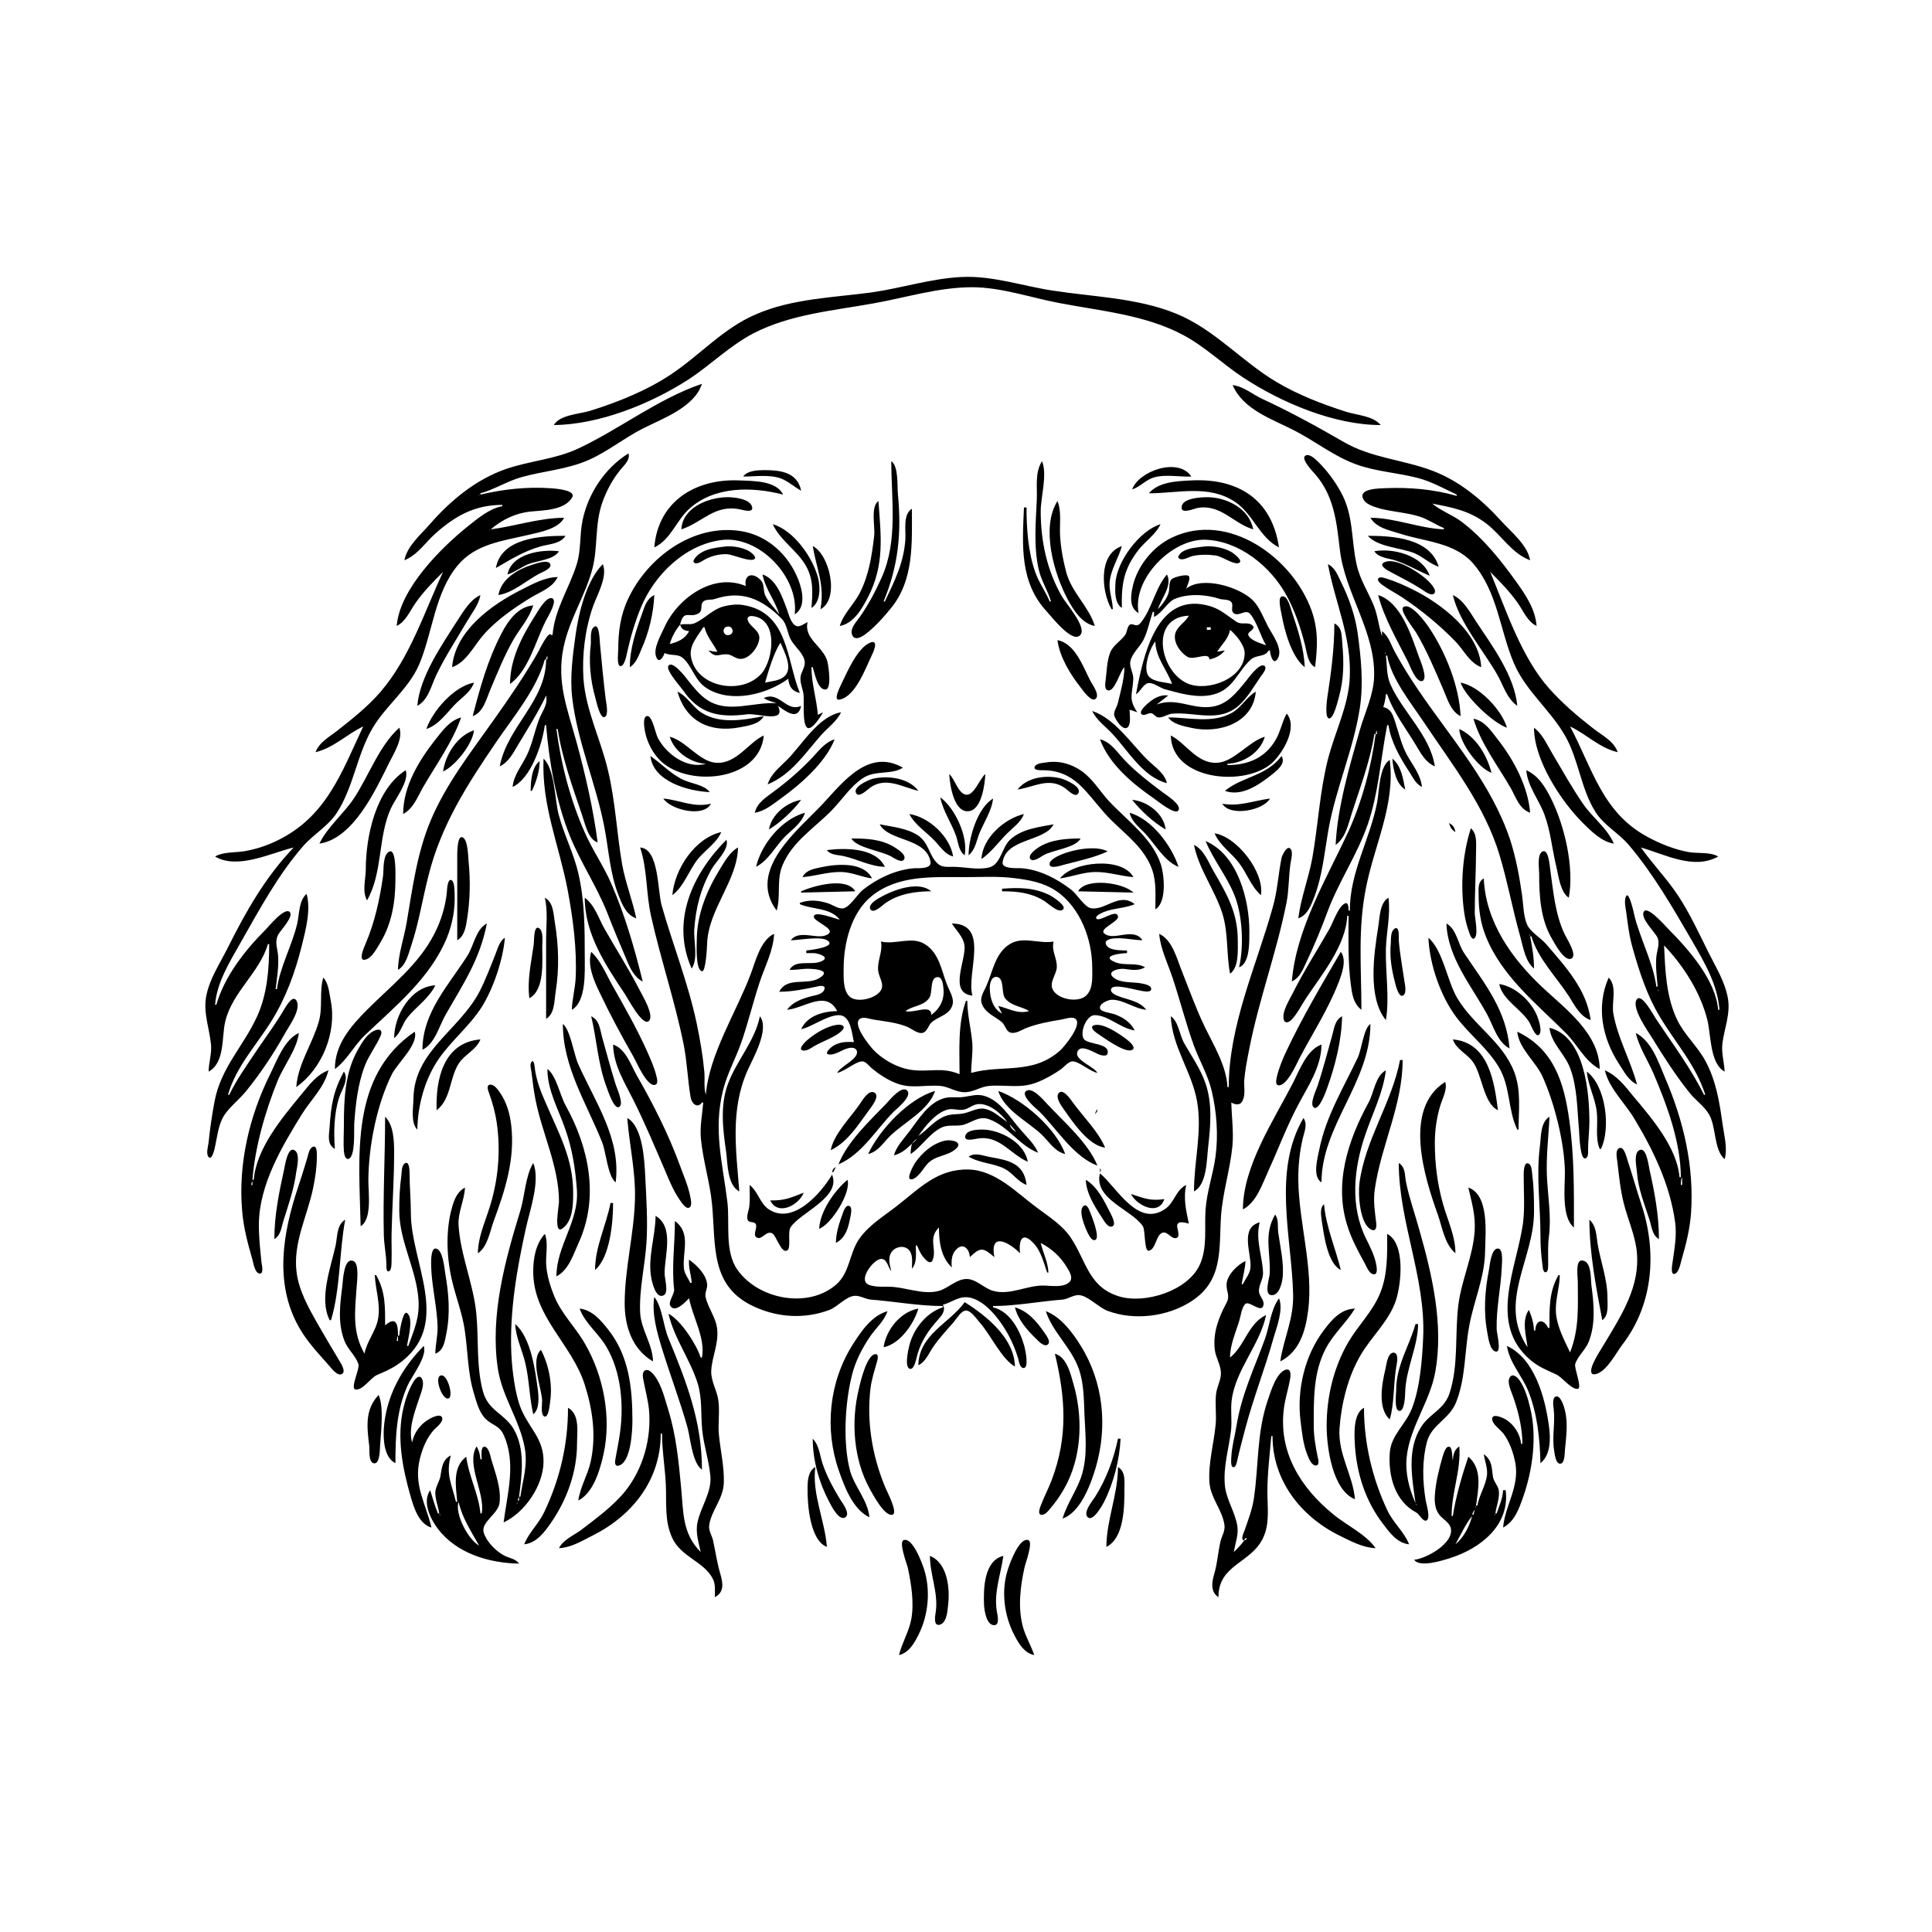 <?xml version="1.0" encoding="UTF-8"?>
<svg xmlns="http://www.w3.org/2000/svg" xmlns:xlink="http://www.w3.org/1999/xlink" width="1500pt" height="1500pt" viewBox="0 0 1500 1500" version="1.1">
<g id="surface1">
<path style=" stroke:none;fill-rule:nonzero;fill:rgb(0%,0%,0%);fill-opacity:1;" d="M 430 330 C 465.352 329.707 505.82 313.305 535 294.305 C 552 283.129 566.699 268.293 585 258.785 C 613.547 244 646.84 241.195 678 235.574 C 703.781 231 728.617 223 755 223 C 777.527 223.109 800 231 822 235.195 C 854.469 241.461 889.387 244.359 919 260.309 C 935.676 269.289 949.27 282.562 965 293 C 994.898 312.605 1035.668 330 1072 330 C 1065.727 322.703 1053.746 322.445 1045 319.656 C 1026.504 313.754 1007.734 306.5 991 296.547 C 963.863 280.406 942.68 255.477 913 243.453 C 882.633 231.152 848.973 230.535 817 225.574 C 793.734 222 770.77 214 747 215.039 C 723.402 216.074 700.324 223.621 677 227 C 647 231.039 615 231.812 587 244 C 561.719 254.699 543.527 275.621 521 290.645 C 502 303.285 479.695 312.258 458 319 C 449.805 321.512 434.594 322 430 330 M 314 435 C 324.449 430.617 329.84 421.559 338 414.285 C 353.691 400.309 368.836 392 390 392 L 390 393 C 380.441 394.703 371.426 402.082 364 408.004 C 342.641 425.035 310.297 457.164 308 486 C 315 482.613 318.348 474.215 322.723 468 C 328.922 459.188 336.406 451.594 344 444 C 329.379 475.32 318.34 510.426 295.57 537 C 285.852 548.344 273.691 558 262 567.195 C 255.617 572.234 248 576.082 245 584 C 259 580.668 269.293 570.012 282 564 C 265 600.289 253.336 634.195 215 652.742 C 206.754 656.73 198 659.562 189 661 C 182 662 173 661.395 167 665 C 184.453 675.453 210.672 662.105 228 658 C 205.914 681.074 190.906 707.711 176.754 736 C 170.57 748.355 162.52 760.156 160 774 C 157.832 786.805 162.59 798.398 163.828 811 C 164.523 818.066 162 825 162 832 C 174.801 825 171.965 805.188 174.898 793 C 180.445 770 201.637 755.039 208 733 L 209 733 C 209 752 207.566 771.512 199.688 789 C 189 812.438 171.566 828.727 166.609 855 C 164.613 865.59 163 876.297 161.949 887 C 161.617 890 159.754 895.66 161.922 898.246 C 164.324 901.117 166.297 893.172 166.57 892 C 168.594 883.344 169.254 873.688 174 866 C 178.664 859 185.887 853.566 191.195 847 C 202.32 833.242 212.246 818.438 220.859 803 C 224 797.203 233.773 784.344 230.395 777.324 C 227.602 771.523 222.367 781 221 783 C 214 795.191 205.441 806.289 197.668 818 C 190.922 828.164 183.207 839 178 850 L 177 850 C 183.379 828 198.711 812.02 210.574 793 C 221.902 775 229.23 754.68 234.371 734 C 237.328 722.113 241.559 706.039 238 694 C 231.93 699.352 232.5 709.523 230.766 717 C 226.766 734.211 217.359 750.504 215 768 L 214 768 C 215 759.398 216.547 750.703 215.91 742 C 215.449 735.699 212.812 731 216.398 725 C 218 722.234 228.281 711.414 224.93 708.07 C 220.922 704.082 208.426 719.574 206 722 C 190 738 174.312 758.094 168 780 L 167 780 C 168.426 762.543 178.277 747 186.719 732 C 201.32 706.316 215.801 679.391 235.289 657 C 243.426 647.652 254.734 641.523 261.559 631 C 274.445 611.133 277 586.52 288.871 566 C 299.184 548 317 535.383 325.387 516 C 335.957 491.102 337.488 460.406 355.324 439 C 369.285 422.25 390 420.062 410 415.348 C 418.844 413.25 433.543 410.719 438 402 C 419 402.051 399.754 408.578 381 411 C 389.922 403.398 400.27 398.359 412 397.168 C 421.941 396.16 438.523 396.273 444.246 386.117 C 447.422 380.488 431 379.305 428 379.09 C 408.996 377.785 391.363 379.754 373 384 L 373 383 C 384 380 393.863 373.523 405 370.426 C 422.262 365.621 440.465 364.449 457 357.137 C 471.891 350.555 484.539 340.109 499 332.758 C 514.609 324.82 539 316.34 545 298 C 510.734 309.668 481.406 333 449 348.219 C 431 356.664 411.461 357.727 393 364.078 C 369.594 372.137 349.766 388.559 333.719 407 C 326.68 415.09 315.98 424.023 314 435 M 957 299 C 965.285 318.195 987.742 325.352 1005 334.258 C 1021.285 342.664 1035.594 354.238 1053 360.562 C 1068.426 366.168 1085.207 367 1101 371.156 C 1111.832 374.043 1120.961 379.312 1131 384 L 1131 385 C 1112.699 379.809 1094 378.207 1075 379.039 C 1071 379.215 1056.219 379.32 1057.891 386.027 C 1059.281 391.617 1067.242 393.59 1072 395 C 1081.898 397.453 1092.191 398 1102 401.027 C 1108.801 403.191 1114.496 407.305 1121 410 L 1121 411 C 1101.793 410.176 1083.176 402.055 1064 402 C 1068.703 410 1078.848 411.676 1087 414.328 C 1106.184 420.582 1129 421 1143.387 437.09 C 1162.699 459 1164.383 489.176 1175.426 515 C 1184.762 536.82 1204.168 551.52 1215.562 572 C 1225.699 590.227 1227.41 612.195 1238.469 630 C 1245 640.684 1256.582 646.594 1264.562 656 C 1283.707 678.57 1298.617 704.492 1313.426 730 C 1323.215 747 1333.43 764.113 1335 784 L 1334 784 C 1331.992 761 1311.438 737.629 1295.996 722 C 1293.859 720 1279.434 703.008 1276.367 707.656 C 1273 712.656 1285 723.672 1286.906 728 C 1288.887 732.773 1286.402 738.109 1285.965 743 C 1285.273 750.715 1286.395 758.34 1287 766 L 1286 766 C 1283.473 747.246 1273.605 729.426 1269 711 C 1268.723 709.332 1264.754 691.762 1262.559 695.66 C 1260.805 698.777 1262 704.664 1262.574 708 C 1263.879 718 1265 727.348 1267.859 737 C 1272.918 755 1278.875 773 1288.453 789 C 1300.965 810.031 1316.254 826.199 1324 850 L 1323 850 C 1312.652 829.199 1298.531 810.285 1285.668 791 C 1284 788.508 1274.84 771.266 1271 775.66 C 1265.824 781.703 1279.719 801 1282.812 806 C 1291.613 820.395 1300.883 834.793 1311.426 848 C 1316 854 1322.875 858.434 1326.773 865 C 1332.715 875 1330.344 892.367 1339 900 C 1341.445 891.723 1338.586 881.43 1337.426 873 C 1335 855.562 1332.328 838.629 1323.688 823 C 1317.566 812 1307.816 803.434 1302.258 792 C 1293.578 774.145 1292.836 753.434 1292 734 C 1307.199 750 1320.289 770.539 1325.625 792 C 1328.43 803.289 1327.441 825.613 1339 832 C 1338.684 824.594 1336.32 817.469 1337.289 810 C 1338.812 798.277 1343.656 787.004 1341.535 775 C 1339.223 762 1332 750.684 1326.246 739 C 1318.809 724.129 1311.895 709 1302.645 695 C 1293.98 682.004 1283 670.676 1274 658 C 1292.684 663.301 1315 675.664 1334 665 C 1327.758 661.262 1318 662.832 1311 661.535 C 1299.855 659.516 1288.914 655.066 1279 649.691 C 1244 630.797 1236.32 596.543 1219 564 C 1231.844 570.074 1241.785 580.711 1256 584 C 1253 575.285 1243.898 571 1237 565.574 C 1224.977 556.246 1213.371 546.336 1203.172 535 C 1181.309 510.707 1169.426 474 1157 444 C 1164.625 451.625 1172 459.148 1178.277 468 C 1182.652 474.219 1185.895 482.613 1193 486 C 1191.957 473 1184.879 462.438 1177.422 452 C 1165.309 435.047 1151.734 418 1135 405.238 C 1127.746 399.758 1119 396.832 1112 391 C 1127.711 394 1140.898 396.5 1154 406.504 C 1165.773 415.492 1173.656 429.676 1188 435 C 1185.855 423.121 1173.836 413.555 1166 405 C 1150.93 388.305 1133.348 373.484 1112 365.426 C 1088.969 356.73 1064.691 355.652 1043 343 C 1022.23 331 1001.84 319.797 980 309.691 C 972.359 306.156 965.57 300 957 299 M 488 352 C 469.812 363.184 456.617 383.082 452.285 404 C 449.926 415.395 451.27 426.68 447.797 438 C 442 456.73 430.598 473 429 493 L 428 493 C 425.93 489.254 418.906 504.363 417.391 507 C 406.922 525.164 395.398 542 383.305 559 C 365.578 584.105 346.418 608.449 334.391 637 C 323.809 662.109 320.281 689.352 315.777 716 C 313.727 728.137 309.207 740.691 309 753 C 315.184 749.492 317.203 740.387 319.332 734 C 325.227 716.32 328 698.039 332.629 680 C 342.414 640.652 362.758 609.176 385.344 576 C 398.59 556.547 416.699 535.035 423 512 L 424 512 C 423.98 544.492 394 563.77 388 595 C 395 591.672 398.516 584.473 402.398 578 C 409.93 565.453 417.727 553.238 424 540 C 425.586 547.395 420.738 552.34 418.348 559 C 415 568 413.27 577.383 409.219 586 C 405.316 594.305 398.824 601.613 398 611 C 412.352 604.25 421 577.727 423 563 L 424 563 C 426.23 591.219 431.832 622.699 442.453 649 C 450.66 669.324 463 687.621 471.199 708 C 476 720.371 481.18 732.742 486.426 745 C 489 751.344 492.586 759 499 762 C 492.773 736.719 485.383 711.023 475 687 C 469 672.734 460 660.121 453.863 646 C 442.883 621.172 435.477 593 432 566 L 433 566 C 436.238 588.012 444.82 612 452 633 C 454.258 639.613 456.691 651.805 464 654 C 460.699 628.434 454.41 601 447.574 576 C 440.586 550.555 432 529.809 437.449 503 C 441.848 481.137 454.168 463.066 459.84 442 C 464.422 425 461.551 407.258 467.691 390 C 470.914 381 475.418 372.496 481.461 365 C 484.465 361.273 489.41 357.168 488 352 M 1037 656 C 1044.758 650.238 1046.555 640.738 1049.344 632 C 1055.668 612.188 1063.965 590.562 1067 570 L 1068 570 C 1064.73 595.336 1057.328 622.773 1046.691 646 C 1030 682.188 1006.246 721.207 1003 762 C 1009.199 759.039 1011.426 753 1014.254 747 C 1020.484 734 1026 720.5 1031 707 C 1039.68 684 1053.91 663.285 1061.922 640 C 1070.406 615.34 1072 588.488 1077 563 L 1078 563 C 1079.887 575.773 1087 588.383 1093.996 599 C 1096.945 603.473 1099 608.496 1104 611 C 1103 601.398 1096.773 594.176 1092.312 586 C 1088.195 578.453 1086.355 570.094 1083.668 562 C 1081.75 556.227 1080.613 550.398 1074 549 C 1075 545.703 1075.723 542.473 1076 539 L 1077 539 C 1081.777 553.004 1091.43 565.406 1099 578 C 1102.984 584.625 1106.598 591.801 1114 595 C 1110.367 570.777 1088.703 552.477 1079.367 531 C 1076.461 524.32 1076.902 516.129 1076 509 L 1077 509 C 1080.203 527.023 1095.68 546.027 1105.668 561 C 1127.777 594.152 1152.613 625.262 1164.281 664 C 1170.531 684.758 1174.371 706.148 1180.289 727 C 1182.684 735.434 1184 746.039 1191 752 C 1191 743.34 1189.645 735.477 1188 727 L 1189 727 C 1193.973 744.262 1208.863 759.082 1218.414 774 C 1222.797 781 1226.898 789.242 1235 792 C 1231.926 768.199 1215.434 750.52 1200.422 733 C 1196.266 728.148 1188.285 723.684 1185.703 718 C 1182.688 711.27 1182.766 702.203 1181.73 695 C 1179.641 680.5 1177 666 1172.484 652 C 1157.785 608 1127 573.742 1101.344 536 C 1094.949 526.605 1088.906 517 1083.438 507 C 1080 501 1078.574 494.371 1073 490 L 1073 494 C 1070.332 486.121 1069.703 477.793 1066.547 470 C 1062 459.133 1055.684 449.637 1053.211 438 C 1049 418.816 1051 399.797 1041 382 C 1036.32 373.344 1030 365 1022.961 358.094 C 1021 356.262 1016.711 352.09 1013.648 353.656 C 1009.328 356 1019.469 366.309 1020.945 368 C 1035.918 385.133 1037.754 405.602 1040.285 427 C 1044.277 460.73 1067.738 490 1066.871 525 C 1066.512 539.594 1059.629 553.215 1055.711 567 C 1047.836 594.715 1038.242 627.16 1037 656 M 692 358 C 692 387.793 697.203 419.777 684.691 448 C 679.93 458.738 674.305 469.371 667.562 479 C 664.996 482.664 659.609 488 661.617 493 C 663.617 497.82 669.211 494.426 672 492.316 C 679.445 486.684 686 479.23 691.906 472 C 709.707 450.027 708 421.637 708 395 C 700.844 399.379 703.402 411.812 702.91 419 C 701.668 437.137 694.547 451.043 687 467 L 686 467 C 697.504 439.336 700 413.77 697.168 384 C 696.504 377.344 697.785 362.09 692 358 M 809 358 C 803.363 367.16 805.41 377.754 804.961 388 C 804.172 406 802.438 424.199 806.426 442 C 808.414 451 813.516 458.383 816 467 L 815 467 C 811.676 459.09 806.574 452.262 803.695 444 C 798.191 428.223 797 410.578 797 394 L 795 394 C 793.738 423.379 791.48 452 812.91 475 C 816.457 478.828 833.328 500.688 839 492.68 C 843.625 486.555 827.633 468.602 824.426 463 C 812.898 443 808 420.074 808 397 C 808 385.727 813.371 368.422 809 358 M 879 380 C 885.215 378 889.609 372.477 896 370.637 C 904.812 368.105 915.883 370.367 925 370 C 914.887 354.695 883.98 365.742 879 380 M 577 370 C 586 370 597.285 368.277 606 371.387 C 611.879 373.488 616.59 378 622 381 C 619 366.254 605.383 365 593 365.004 C 587.824 365.066 580 365.469 577 370 M 508 425 C 520.73 419 525 404.324 535 395.176 C 554.555 377.312 583.91 377.77 608 384 C 602.746 373.07 584.496 373.422 574 373 C 540.574 371.496 510.957 388.801 508 425 M 892 383 C 914.691 383 938.555 376.004 959 389.75 C 972.859 399.066 977.941 417.492 993 425 C 987.438 387.34 960.918 371.215 925 373 C 914.176 373.488 899.406 374.066 892 383 M 372 384.332 C 372.773 384.332 372 384.832 371.668 384.668 L 372 384.332 M 370 385 L 369 386 L 370 385 M 1132 385 L 1131 386 L 1132 385 M 529 411 C 545.992 405.363 554.922 391.195 575 395.574 C 577 396.016 584.742 398.301 584 394 C 583 387.293 570 386.008 565 386.008 C 550.168 386.008 529.887 394 529 411 M 973 411 C 970 395.074 953 386.359 938 386.016 C 933 386 916.387 386.516 917.465 394.684 C 918 399 927.656 394.707 930 394.324 C 948 391.383 957.621 406.477 973 411 M 652 486 C 662.684 484.066 669 473 673.742 464 C 686.965 438.445 684 416.387 682 389 C 675.734 393.426 679.539 409 678.715 416 C 676.906 431.312 674.742 446.008 667.73 460 C 663.234 469 654.852 476.375 652 486 M 821 389 C 808 409.664 818.297 445.309 828.781 465 C 833.285 473.461 839.961 484.184 850 486 C 845.672 471.422 832.488 460.418 828 445 C 825.438 435.336 823.48 425.039 823 415 C 822.68 406.828 824.211 396.648 821 389 M 600 407 C 605.504 419.352 618.684 427.195 625.535 439 C 631.762 449.73 630.934 460.191 630 472 C 637 467.625 637 456.258 635.238 449 C 631.195 433 616.383 411.82 600 407 M 871 472 C 870.625 453.785 872.242 442.062 883.887 427 C 889.172 420.168 897.336 415 901 407 C 884.688 412 866.871 436 866 453 C 865.738 459.215 865.242 468.184 871 472 M 380 411.332 C 380.773 411.332 380 411.832 379.668 411.668 L 380 411.332 M 617 477 C 626 471.477 622.988 458.102 619.797 450 C 612.191 430.703 595.863 415.527 575 412.297 C 538.176 406.598 502.816 432.609 487.641 465 C 481.785 477.496 480 490.332 480 504 C 480 506.094 478.73 516.422 481.391 517.078 C 484.699 518 486.355 509 486.789 507 C 489.406 495.168 492.867 483.227 497.453 472 C 507.906 446.398 531.73 423 560 419.289 C 589.559 415.449 620.605 448.457 617 477 M 884 476 C 879 449.555 909.746 418.203 936 419.043 C 962.285 420 986.461 439.746 998.688 462 C 1005.281 474 1009.629 486.797 1013 500 C 1014.73 506.109 1014.98 514.758 1021 518 C 1022.953 502.641 1023.633 489 1018.301 474 C 1003.645 433 953.672 396.578 910 417.32 C 895 424.414 882.719 439.711 879.285 456 C 877.809 463.016 876.762 472 884 476 M 1122 411 L 1121 412 L 1122 411 M 385 441 C 396.863 434.176 406.523 428 420 424.152 C 426.305 422.426 435.5 422.145 439 416 C 420.406 416 389.199 417.453 385 441 M 1062 416 C 1069.52 424.742 1087.48 425.188 1098 429.453 C 1104.805 432.211 1110 437.715 1117 440 C 1110.375 417.691 1080.945 416 1062 416 M 562 424.426 C 555.516 425.277 548.527 426 543 430 C 541.848 430.676 536 436 539.621 437.184 C 542.184 438.109 545.891 435 548 434 C 552.656 431.539 558.754 430.117 564 430.258 C 568.961 430.391 581.43 436.25 585.34 434.293 C 588.629 432.645 582.238 428.191 580.996 427.559 C 575.531 424.766 568 423.633 562 424.426 M 631 424 C 634 441.758 640.465 454.355 637 473 C 652.168 465.121 644 430.258 631 424 M 863 473 L 864 473 C 863.855 466 860.91 459.051 861.527 452 C 862.41 442 868.391 433.543 871 424 C 852.387 430.344 855.215 459.598 863 473 M 934 424.426 C 928.723 425.137 922.688 425.465 918 428.367 C 916.598 429.281 912.715 433.094 916.336 434.07 C 919.211 435 923.215 432.309 926 431.68 C 931.535 430.43 938.395 430.492 944 431.301 C 948.695 432 957.516 438.41 961.621 437.172 C 966.223 435.785 957.301 429.277 956 428.531 C 949.715 425 941 423.465 934 424.426 M 394 446 C 399.816 444.289 404.434 440.379 410 438.094 C 416.945 435.238 429.898 434.727 434 428 C 420.516 426.297 397.289 429.699 394 446 M 1067 428 C 1070.336 433.051 1077.594 433.309 1083 435.027 C 1092.438 438.031 1100.906 443.215 1110 447 C 1104.676 431.34 1081.68 425.277 1067 428 M 387 462 C 398.832 460 408.555 450.668 419 445.258 C 421 444.211 429.324 441.074 427 437.594 C 425 434.391 416.75 437.383 414 438.207 C 402.574 441.637 388.992 449.238 387 462 M 1074.379 436.758 C 1070.312 439 1077.375 443 1079 443.738 C 1087.484 448.262 1095.895 452.434 1104 457.656 C 1105.988 459 1110.77 462.789 1113.289 461 C 1116.785 458.195 1108.723 450.824 1106.984 449.301 C 1100.941 444 1083 432.09 1074.379 436.758 M 468 438 C 455.367 450.625 449.27 475.781 446.871 493 C 444.645 509 442.355 526 444.285 542 C 448.336 576 462.715 608.402 469.195 642 C 472.586 659.574 473.566 678.242 480.203 695 C 483 702.184 486.191 710.324 494 713 C 491 698.828 485.598 685.281 483 671 C 478.82 646.77 477.801 622 472 598 C 466.48 574.227 454.777 551.652 453 527 C 451.812 508.395 454.238 488.59 460.344 471 C 463.492 462 472 447.633 468 438 M 1031 438 C 1036.656 468.355 1049.355 494.176 1047.961 526 C 1046.984 548.254 1036.203 568.703 1030.871 590 C 1024.609 615.016 1023.371 640.676 1018.914 666 C 1016 682 1010 697 1008 713 C 1015.258 710.422 1018 702.73 1020.574 696 C 1026.707 679.703 1028.289 662.043 1031.25 645 C 1036.859 612.715 1050.762 582.137 1055.727 550 C 1058.746 530.438 1056.699 510.469 1054 491 C 1052 477.426 1047.27 464.258 1041.242 452 C 1038.609 446.637 1036.586 440.746 1031 438 M 345 443 L 344 444 L 345 443 M 1157 443 L 1156 444 L 1157 443 M 579 455 C 553.449 444.176 525.719 465 515.859 487 C 513.234 493 506.453 504.074 509.738 510.676 C 512 515.531 515.301 509.285 516 507 C 520.238 509.262 526 507.562 529.727 510.523 C 537.77 517.086 539 528.391 549 534.531 C 567.824 546.152 595.223 539.188 612 527 C 612.605 533 615 536.781 621 538 C 610.516 512.434 612.328 475.484 577 469.754 C 572.312 469 567.629 469.473 563 470.516 C 553.168 472.73 547.676 480.246 539 484 C 535.648 485.293 531.578 484 528 485 C 531 472.324 535.379 480.688 542.668 476 C 545.934 474 543.203 469.094 546.332 466.773 C 548.609 465.086 552.348 466 555 465.031 C 576 458.039 591.516 465 606.773 480.258 C 611.234 484.754 611.176 491.668 614.211 497 C 617.262 502.363 624.258 507.551 624.809 514 C 625.172 518.227 621.812 521.82 621.5 526 C 621.168 530.41 623.211 534.699 623.828 539 C 624.555 544.023 622.633 562.039 626.727 565 C 630.324 567.441 637.652 555.68 639 553 L 635 555 C 634 542.594 630 530.488 630 518 L 631 518 C 632.488 522.41 634.68 535.363 640.785 535.363 C 646 535.363 643.246 517.359 642.473 514 C 639.684 502 623.891 496.25 627 483 C 624.551 484.074 620.984 487.156 618.215 486 C 614 484.215 612.355 476.742 610.949 473 C 607.27 463.199 602.797 449.672 592 446 C 594.457 458 601.719 466 605 477 C 601.512 472.148 596.465 467.5 594 462 C 592.434 458.164 593.633 453.652 590.566 450.395 C 584.344 443.785 577.406 446.273 579 455 M 906 446 C 896.426 457.234 894.535 473 885.215 484 C 882 487.598 879.512 483.246 876.984 485.176 C 875.191 486.539 875 491.02 873.566 493 C 869.832 498.07 864 501 861.816 507 C 859.289 513.602 859.254 522.004 858.301 529 C 858 531 857.465 535.406 860.273 536 C 865.688 537 869.469 521.082 873 518 C 872.926 527.055 869.965 537.148 867.863 546 C 867.184 549 864.68 552.004 865 555 C 865.352 558 872.25 568.621 875.82 564.379 C 878.277 561.457 877 554.574 877 551 L 883 553 C 875.691 542.258 879.379 538.828 879.895 527 C 880 522.188 876.516 517.695 877.695 513 C 879.191 507.055 884.844 502.359 887.672 497 C 891 490.395 892.633 482.105 895 475 L 896 475 L 896 479 C 902.504 475.762 906.18 467.582 912 465.031 C 922.602 460.562 936.672 461.527 947 465 C 949.492 465.707 953.445 465.227 955.508 467 C 958.391 469.211 955 473.66 957.781 476 C 961.566 479.184 967 472.633 970.469 476.527 C 975.879 482.625 978.605 493.82 983 501 C 979 499.492 970.895 497.398 969.207 493.094 C 968 490.227 976.688 488.301 971.664 485.039 C 968.215 482.801 963.82 485.305 960 482.77 C 953.379 478.371 947.801 473.18 940 470.773 C 897.918 457.801 887.5 509.805 882 539 C 885.434 537 887.926 530.496 892 530.301 C 895.742 530.129 900.375 533.82 904 535 C 915.961 538.23 929.508 542.441 942 539.238 C 957.492 535.27 960.562 521.82 971 512.148 C 975.547 508.059 981.984 510.473 985 505 L 986 505 C 986 507.32 988.184 517.152 991.836 511.664 C 996.844 504.137 987.531 492.344 984.258 486 C 980.852 479.398 978 471.52 972.816 466.184 C 962.262 455.633 933.473 447.008 921 457 C 921.672 454.543 924.203 450.109 923.211 447.605 C 922.223 445.105 911.246 448.09 909.703 449.652 C 907.195 452.191 908.277 456.824 907.363 460 C 905.914 465.031 902.453 469.215 899 473 C 901.32 465 910.582 454.52 906 446 M 351 518 C 361.988 514.266 368 501.312 375.289 493 C 385.34 481.504 399 472.051 412 464.066 C 419.5 459.434 429 456.445 433 448 C 422.82 448.219 413.898 453.293 405 457.754 C 381.797 469.387 353.312 489.711 351 518 M 1150 518 C 1148.777 491.215 1118.824 468.516 1097 457.758 C 1090.586 454.594 1083.82 451.539 1077 449.359 C 1075.422 449 1071.52 447.277 1070.176 449.027 C 1068.816 450.797 1071.934 453.066 1073 454 C 1078 457.648 1083.785 460.551 1089 464.004 C 1103.883 474 1117.539 485.223 1129.984 498 C 1136.598 504.793 1140.762 514.422 1150 518 M 580 456 L 579 457 L 580 456 M 921 457 L 920 458 L 921 457 M 324 548 C 332.484 543.664 334.926 532.023 338.785 524 C 345.73 509.551 354.754 495.82 362.859 482 C 366.633 475.574 371.668 469.473 373 462 C 364.781 465.832 359.898 474.637 355 482 C 343.176 500.527 325.844 525.449 324 548 M 489 518 C 493.738 515.102 495.949 509 498 504 C 503.832 491.121 507.395 476.094 508 462 C 501.844 465 500.465 471 498.309 477 C 493.566 490.281 489 503.758 489 518 M 1013 518 C 1012.367 503.227 1007.727 489 1002.996 475 C 1002 472.188 999.727 462.125 995.402 463 C 991.613 463.617 994.66 474.598 995 477 C 997.305 489.648 1002.551 509.797 1013 518 M 1070 462 C 1074.641 480 1084.969 497.434 1093.246 514 C 1094.723 517 1099.641 530.59 1104.398 528.652 C 1108.93 526.812 1102.363 512 1101.309 509 C 1095.695 493.23 1087.684 467.648 1070 462 M 1128 462 C 1133 483.414 1151.773 505 1162.574 524 C 1167.391 532.527 1169.703 542.027 1178 548 C 1176 525.074 1158.691 501.539 1146.332 483 C 1141.281 475.426 1136.562 466 1128 462 M 396 531 C 410.359 520.801 416 497.305 423.754 482 C 424.98 479.543 433.426 466.109 428.598 464.461 C 423.945 463 417.395 475 415.438 478 C 405.277 494 396 511.688 396 531 M 686 467 L 685 468 L 686 467 M 817 467 L 816 468 L 817 467 M 367 556 C 375.34 553.027 377.684 542.43 380.852 535 C 386.285 522.242 391.531 509.051 398.426 497 C 403.512 488.113 411 480 414 470 C 401.98 471.082 394.395 482.074 389.258 492 C 378.535 512.723 372.801 533.59 367 556 M 1134 556 C 1133 532.73 1122.238 506.113 1109.328 487 C 1106.859 483.344 1095.465 467.652 1089.656 471.242 C 1085.984 473.512 1097.816 488.348 1099.395 491 C 1107.863 505.23 1114.324 520.812 1120.852 536 C 1123.949 543.219 1126.477 552.406 1134 556 M 899 473 L 898 474 L 899 473 M 546 487 L 547 487 C 548.758 494.398 553.699 499.375 557 506 C 554.559 506 552.379 505.57 550 505 C 555.992 511.484 557.637 507.664 564.211 508 C 567.723 508 570.512 511.07 574 511.504 C 581.414 512.414 588.801 502.699 589.5 496 C 590.172 489.57 582.898 487.172 580.723 482.02 C 579.598 479.363 581.438 478.027 584 478.285 C 604.684 480.371 600.484 512.223 591.32 522.824 C 576.383 540.102 540.68 534 536.473 510 C 534.898 501.074 541.66 494.031 546 487 M 923 478 C 920.609 482.723 915.543 485.238 913.18 490 C 909.609 497.199 915.953 506.402 922 510 C 927 513.035 938.672 505.523 939 512 C 943.91 510.824 947.754 509 951 505 L 945 506 C 948.578 500.277 953.758 496 955 489 C 959.539 492.754 966.312 500.762 966.344 507 C 966.43 527 937.477 537.34 922 530.66 C 900.488 521.379 892.18 479.41 923 478 M 1036 484 C 1036 503.168 1033.539 522.07 1030.59 541 C 1030.246 543.215 1028.324 557.793 1032 557.793 C 1035.605 557.793 1038.785 543.781 1039.57 541 C 1043.375 527.523 1043.488 513.805 1042.172 500 C 1041.566 493.68 1042.422 487.359 1036 484 M 461.949 486.348 C 457.691 488.086 459 496.469 458.715 500 C 457 514.094 458.379 528.367 462.289 542 C 462.926 544.203 465.824 558.402 469.504 556.652 C 472.805 555.086 470.617 545.695 470.285 543 C 468.508 528.535 467.207 514.457 465.828 500 C 465.637 498 465.43 485 461.949 486.348 M 528 485 C 529.191 488.77 531.172 489.57 535 490 C 532 496.035 526.262 498.512 520 500 C 521.551 494.633 524.414 489.281 528 485 M 564 486.66 C 568.824 485.02 570.906 492 565.98 493.027 C 561.832 494.02 560 488.074 564 486.66 M 940 487 L 940 489 L 937 489 L 937 487 L 940 487 M 967 490 L 966 491 L 967 490 M 821 497 C 822.809 510.367 831 523.582 839.211 534 C 840.766 536 847.676 546.043 850.934 542.289 C 853.742 539.047 848.254 531.801 846.781 529 C 840.852 517.738 835 499.734 821 497 M 676 498.801 C 665.941 502.336 657.594 522.035 653.258 531 C 652.359 533 646.305 544.422 652 543.148 C 664.352 540.492 671.887 519 676.754 509 C 677.773 507 682.676 496.477 676 498.801 M 897 498 C 897.27 510.695 905.855 519.613 910 531 C 904.66 529.617 896.414 529.613 892.316 525.57 C 886.629 520 892.738 503.172 897 498 M 606 499 C 608.844 506 616.211 519.059 608.773 525.348 C 604.812 528.695 598.824 528.812 594 530 C 596.469 521.43 600.961 506.07 606 499 M 1075.668 506.668 C 1075.723 506.723 1075.777 507.777 1075.332 507.332 C 1075.277 507.277 1075.223 506.223 1075.668 506.668 M 426 507 L 425 508 L 426 507 M 425 509 L 425 512 L 424 512 C 424.25 510.547 424.316 510.246 425 509 M 604 548 C 610 552.211 619.555 560 622 548 C 610.551 553.414 605 536.207 593 542 C 595.953 544.055 599.609 544.754 603 546 C 585.27 544.73 565.234 554.266 549 543.402 C 542.867 539.301 538.602 533.734 534 528 C 532.484 526 522.383 512.676 519 516.793 C 516.52 520.113 528.312 533.043 530.348 536 C 543 554.539 558.863 557.352 580 554.574 C 588.25 553.492 610.691 562.004 604 548 M 898 547 L 907 540 C 900.43 539 894.703 542.805 890 547.176 C 888.801 548.312 883.758 553 886.66 554.746 C 888.75 556.027 891.527 553.297 893.789 553.723 C 895.98 554.133 896.969 556.668 899.211 557 C 902.582 557.461 906.492 554.395 910 554.094 C 927.969 552.562 946.363 561.508 961.91 547.672 C 968.805 541.535 973.762 532.457 979 525 C 980 523.547 983.984 519.027 981.918 517.137 C 978.215 513.754 968.992 526.766 967.199 529 C 960 537.785 952.879 547 941 548.699 C 925.75 551 913.273 541.117 898 547 M 331 566 C 341.426 562.543 347.414 552.387 355 545.172 C 360 540.469 365.719 536.707 368 530 C 352.629 532.781 335.91 551.828 331 566 M 1134 530 C 1137.684 541 1159.238 561.344 1170 565 C 1166 551.211 1148.434 532.574 1134 530 M 526 537 C 532.535 560.023 551 569.016 574 564.738 C 580.559 563.516 589.676 562.355 593 556 C 577.473 559.012 559.309 562.367 545 553.531 C 537.699 549.023 533.746 540.613 526 537 M 907 557 C 910.473 562.254 919 563.789 925 565.113 C 945.797 569.809 972.82 561.801 975 537 C 967.699 541.227 963.766 549.508 956 553.676 C 940.84 561.816 923.305 557 907 557 M 604 547 L 603 548 L 604 547 M 898 547 L 897 548 L 898 547 M 848 552 C 851.348 559.176 858.574 564.27 863.91 570 C 875.883 583 887.859 603.652 906 608 C 904 600 896.586 595.516 891 590 C 878 577.219 865.777 558.066 848 552 M 596 609 C 614.359 601.355 624.641 585.414 637.285 571 C 642.449 565.113 649.656 560.168 653 553 C 635.219 556.211 622.887 578.098 611 590 C 605.297 595.715 598.367 601.027 596 609 M 999 554 C 995.387 560.359 994.293 567.629 990.66 574 C 982.41 588.477 968.965 594 953 594 L 953 593 C 965.535 592.426 978.434 584.352 982 572 C 969.504 575.605 957.988 591.633 944.871 592.234 C 929.27 593 920.762 577 909 571 C 909.754 606.25 967.461 611.254 987.984 592 C 996.195 584.168 1007.84 564.801 999 554 M 593 571 C 580.891 576.664 571.898 593.188 556 592.223 C 543 591.434 532.582 575.18 520 572 C 523.41 583.48 536.215 592.461 548 593 C 533.301 597.305 517.266 585.363 510.785 573 C 509 569.793 506.652 556.598 503 556 C 499.195 555.219 500 563.086 500.289 565 C 501.426 573.828 505.27 582.348 511.184 589 C 531.496 611.828 589.828 607.332 593 571 M 313 632 C 321 627.746 324.27 618.535 328.578 611 C 338.395 594 351.633 575.695 358 557 C 348.914 559.672 343.828 567 338.211 574 C 325.273 590.465 313 610.453 313 632 M 1144 558 C 1149.457 577 1163.277 595 1173 612 C 1177 619.09 1179.648 628.137 1188 631 C 1186.332 610.594 1175.207 589.801 1162.789 574 C 1157.609 567.406 1152.738 559.691 1144 558 M 283 563 L 282 564 L 283 563 M 1219 563 L 1218 564 L 1219 563 M 310 565 C 294.332 579 286.227 602.656 274.668 620 C 266.645 632.035 254.191 642 248 655 C 274.527 651.008 291.68 613.191 302.246 592 C 305.773 585 313.273 573.023 310 565 M 1070 565 L 1069 566 L 1070 565 M 1191 565 C 1191 590 1211.906 622.023 1229 639 C 1235.547 645.496 1243.566 653.527 1253 655 C 1247.688 642.691 1236.512 635 1229 624 C 1220.359 611.457 1212.992 598.086 1205.199 585 C 1201 578 1197.684 570 1191 565 M 1133 566 C 1133.254 576.809 1147.816 596.383 1158 600 C 1154.504 586.52 1146.227 572.168 1133 566 M 344 599 C 353.527 594.52 367 577.652 368 567 C 355 571.27 345.758 586.008 344 599 M 1069 567 L 1069 570 L 1068 570 C 1068.25 568.547 1068.316 568.246 1069 567 M 586 631 C 593.73 629.793 599.797 624.594 606 620.141 C 621.293 609.164 641 592.062 648 574 C 639.609 576.68 634.941 584 628.996 590 C 620.207 599 610.996 607 601 614.371 C 594.891 619 587.867 623.141 586 631 M 854 574 C 861.191 593.488 879.41 608.52 896 620 C 898.488 621.691 912.262 633 914.84 629.293 C 917.906 625 905.586 617.32 903 615.375 C 892.512 607.477 882 599.512 873 590 C 867.336 584.035 862.465 576.012 854 574 M 505 587 C 507 606.781 534.504 614.293 551 615 C 547.262 609.539 536.906 608.352 531 605.688 C 520.906 601.137 513.977 593.141 505 587 M 995 587 C 982.941 602.816 965 602.668 951 614 C 963.82 618.766 977.297 609.469 987 601.789 C 991.199 598.465 998.668 592.824 995 587 M 422 589 C 420.434 625.523 434 655.742 440.738 691 C 444.867 713.066 447.945 736.527 446.961 759 C 446.594 767.391 444.176 775.59 444 784 C 455.301 777.59 454 754.211 454 743 C 454 721.324 454 699.203 449 678 C 445.359 662.172 437.68 647.723 433.629 632 C 430.672 620.516 430.789 597.121 422 589 M 1081 589 C 1081.629 597 1083.758 608.57 1091 613 C 1089.359 604.543 1088 594.609 1081 589 M 1048 707 L 1047 707 C 1046.957 705.637 1047.18 700.215 1044.379 701.348 C 1039.184 703.445 1034.945 716.312 1032.281 721 C 1022.773 737.711 1012.359 753.785 1003.754 771 C 1001.223 776.062 994.84 786 996.777 791.832 C 997.82 795.031 1000.938 793.531 1002.621 791.832 C 1007.168 787.246 1010.418 780.375 1014 775 C 1026.301 756.551 1044.941 734.18 1046 711 L 1047 711 C 1047 728.398 1046.477 746.758 1048.719 764 C 1049.707 771.602 1050.621 779 1057 784 C 1056.996 751.188 1054 720.719 1060.801 688 C 1067.488 655.09 1083.348 624.387 1079 590 C 1070.766 595.02 1070.883 614.262 1069.195 623 C 1063.625 652 1048 676.789 1048 707 M 412 614 L 413 614 C 416.426 606.672 418.832 599.137 419 591 C 412.816 595.234 412 607.086 412 614 M 603 707 C 606.391 695.527 602.73 683.605 607.453 672 C 614.984 653.504 632.527 642.699 645.91 629 C 653.918 620.742 660.293 610.555 670 604.105 C 679.613 597.715 692.586 601.746 701 596 C 674.578 581 655 606.598 638.91 624 C 620.605 643.652 579.328 675.355 603 707 M 897 706 C 905.977 700.773 904 679.473 901.25 671 C 894.625 650.773 875 637 861 622 C 853.988 614.363 848.598 605 840 598.789 C 831.777 593 821.961 590.242 812 592 C 809.586 592.328 804.496 592.594 803.348 595.281 C 802 598.344 808.598 598 810 598 C 823.32 598.098 832.836 603.27 841.91 613 C 849.18 620.793 855.375 629.512 863 637 C 874.852 648.602 888.648 658.742 894.453 675 C 898 685 897 695.629 897 706 M 315 598 C 291.801 612.746 284 649.23 284 675 C 283.965 682.359 281 692.484 285 699 C 297.227 677.496 293.328 650.328 303.312 628 C 306.703 620.414 317.973 606.379 315 598 M 1185 598 C 1186 610.383 1194.621 620.641 1198.934 632 C 1203.93 645.16 1205 659.422 1208.375 673 C 1210 680.164 1211.473 692.688 1218 697 C 1222.359 673.516 1214.785 641.094 1204.242 620 C 1199.797 611.113 1194.402 602.137 1185 598 M 737 601 C 737.348 609.055 740.707 632.289 752.984 629.664 C 762.289 627.672 764.672 608.676 765 601 C 760.668 604.398 756.387 617.828 750 617 C 743.859 616.074 741.363 604.742 737 601 M 790 613 C 803 611.078 814.629 603.051 827 612 C 828.785 613.207 834.602 619.387 836.914 616.34 C 840.941 611.027 827.242 605.375 824 604.488 C 812.727 601.41 797.508 603.277 790 613 M 713 614 C 705.535 604 689.719 602 678 604.527 C 674.805 605.262 661 611.164 665 616.289 C 667.473 619.289 674 612.496 676 611.223 C 688.223 603.016 700.457 611.098 713 614 M 730 619 C 732.27 630 738.625 638.707 742.301 649 C 744 654 744.414 661 749 664 C 751.664 649.645 741.727 627.656 730 619 M 515 620 C 520.719 628.73 546.211 635.039 552 624 C 538.312 627.258 528 621.141 515 620 M 752 664 C 757 660 757.863 653.805 760 648 C 763.5 639 770 629.695 771 620 C 758.852 627.371 752 650.613 752 664 M 949 624 C 955 634.297 980.938 629.23 986 620 C 973.254 621.645 962 626.422 949 624 M 597 644 C 605.277 639.199 616.41 628.766 622 621 C 610.656 623.023 599 632.359 597 644 M 879 621 C 885.879 629.527 895.469 638.516 905 644 C 903.664 631.711 890.785 622.035 879 621 M 587 673 C 596.52 668.059 601.781 657.559 609 650 C 614.906 644 622.316 639.402 625 631 C 606.965 636 591.238 655.113 587 673 M 877 631 C 878.516 637.371 883.508 641.504 888 646 C 896.426 654.434 903.617 668.59 915 673 C 909.637 656.539 894.332 636.004 877 631 M 706 632 C 710.512 640.695 719.344 646 725.91 653 C 730.234 657.621 733.656 663.219 740 665 C 737.691 649.605 721.246 634.285 706 632 M 762 667 C 769.793 661.512 775.336 653.695 782 647.016 C 786.867 642.16 792.445 638.598 795 632 C 779.75 635.621 762.754 650.574 762 667 M 1125 639 C 1126 642.223 1127 644.277 1130 646 C 1129.273 642.426 1128.242 640.699 1125 639 M 683 640 C 689.938 653.348 719 650.281 722.453 669 C 723.52 674.773 713.363 674 710 674.09 C 695.543 675.125 681.172 682 670 690.809 C 665.734 694.227 660 704.008 654.957 705.184 C 651.223 706.039 646.461 702.5 643 701.359 C 635.605 699 628.359 698.242 621 701 L 621 702 C 631 706.316 644.605 704.586 652 714 C 649.352 713.734 630.941 706.16 631.922 712.121 C 632.48 715.527 647.98 721 643.453 724.824 C 636.391 731 620.977 720.715 614 730 C 620.621 730 637.367 726.52 642.621 730.316 C 649.68 735.418 628 737.73 626 738 L 626 740 C 628 740 630 740 632 740.016 C 635 740.098 645 743 637.922 746.273 C 630 750 617.645 744.375 613 753 C 616.734 753 620.297 752.738 624 752.285 C 628 751.777 647.984 752.398 635.867 759.547 C 626.352 765.16 610.855 758.117 605 770 C 614.801 770 624.473 768.043 633.996 766 C 636.211 765.371 641.871 764.445 639.781 768.805 C 638 772.332 632.312 772.766 629 773.711 C 621.883 775.742 615.543 778 611 784 C 624.645 782.809 641.281 768.211 650 785 C 639 785.227 627 788.512 622 799 C 630.621 797.727 648 783.742 655.773 789.605 C 660.984 793.535 661.484 803.137 663 809 C 660 809 656.945 808.812 654 809.328 C 651.918 809.695 649.902 810.418 648 811.328 C 645.586 812.484 637.824 819.188 645 818.73 C 650.691 818.375 655.371 813.59 660.992 813.477 C 662.812 813.441 664.867 814.148 665.32 816.145 C 666.711 822.312 652.555 827.77 650 833 C 656 831.742 664.473 824 669.574 824.051 C 672.281 824.09 675 828 677 829.535 C 682.492 834.055 688.449 838 695 840.664 C 706.934 845.754 717.773 842.09 730 843.094 C 736.699 843.645 742 848 749 848 C 755.855 848 761.301 843.645 768 843.094 C 781 842.02 792.168 845.402 805 840.387 C 811.785 837.73 818 834.164 824 830 C 826.305 828.148 829.672 824.086 832.715 824.035 C 837.742 824 846 831.754 852 833 C 849.414 828 834.621 823.254 836.348 817.062 C 838.43 809.59 850 817.66 854 819 C 855.691 819.426 859.621 820.438 860 817.695 C 861.449 809.48 843.957 811.176 841.312 806.438 C 838.34 801.102 843.559 788.09 850 788.164 C 860.629 788.281 870 798.531 881 800 C 877.602 793.465 871.84 789.742 865 787.344 C 862.68 786.531 855.238 785.715 854.207 783.262 C 852.605 779.453 860.344 776.285 863 776.203 C 872.238 776 880.727 783.191 890 784 C 884.484 777 875.832 776.402 868 773.289 C 865.965 772.48 861.332 770.512 862.832 767.508 C 864.836 763.492 882.199 768.738 886 769.27 C 887.645 769.504 893.793 771 893.793 767.816 C 893.793 765.023 888.992 764.105 887 763.672 C 880.406 762.223 872 763.441 866 760 C 857.336 754.629 867.984 751.621 873 752.273 C 878.398 753 884 754 889 751 C 882.285 747 873.293 750.031 866 747.105 C 853.434 742.051 870.715 740 875 740 L 875 738 C 870.871 737.824 864.762 738 861 735.82 C 858.715 734.449 856.988 731.301 860.191 729.742 C 866.586 726.633 879.816 730 887 730 C 879.977 719.406 864.902 731 857.465 724.824 C 852.734 721 868.871 715.773 868 711.406 C 866.945 705.145 853.441 716.34 851.207 713.16 C 849.781 711.137 855.875 708.559 857 708.094 C 864.715 705 873.328 705.258 881 702 C 868.91 692.387 858.199 707.18 847 705.121 C 841.98 704.188 836.191 694.301 832 691.016 C 820.891 682.305 806.414 674.719 792 674.039 C 789 674 777.793 674.637 778.426 669.605 C 780.801 650.723 811.316 653.559 818 640 C 806.309 642.203 793 643.562 784 652.184 C 777.832 658.152 776.906 671.27 767.996 673.469 C 759 675.68 749 673.004 740 673 C 735.953 673 731.473 673.574 728.215 670.684 C 721.266 664.516 721.348 654.645 713 648.801 C 704.504 643 692.914 642 683 640 M 1142 643 C 1135.504 663 1133.754 687.176 1136.73 708 C 1137.516 713.512 1138.734 718.77 1140.695 724 C 1141 725.098 1142.508 729.715 1144.473 728.652 C 1148.199 726.645 1145 712.594 1145 709 C 1144.992 693 1145.922 677 1146 661 C 1146 654.57 1147 647.695 1142 643 M 522 695 C 530.957 688.387 534.859 675.676 541.809 667 C 547.496 660 556.414 654.445 560 646 C 539.484 650.746 523.781 674.582 522 695 M 943 647 C 946.922 656.266 956 662.109 962 670 C 968 677.805 971.527 688.641 979 695 C 981.801 677.098 960.336 649.598 943 647 M 355 730 C 360.773 726.723 361.781 719.113 362.727 713 C 365 698.238 365.266 684 363.828 669 C 363.484 665.41 363.312 650.828 358.73 650 C 354.477 649.078 355 665.449 355 668 L 355 730 M 661 651 C 665.273 658.395 684.176 660.539 692 665 C 693.953 666 699.852 670.379 701.84 667.355 C 704.273 663.652 696.328 659 694 657.477 C 683.746 651.379 672.527 651 661 651 M 839 651 C 828.234 651 816.473 651.73 807 657.48 C 804.996 658.695 797.52 663.797 800 667 C 802.359 669.637 808 665.203 810 664.09 C 817.555 659.738 834.93 658.457 839 651 M 564 652 C 537.652 678.422 520.648 715.062 537 752 C 542.211 744.375 538.531 730.773 539 722 C 540.195 704.609 543.863 690.375 552.312 675 C 555.676 669 566.512 659.262 564 652 M 936 653 C 942 667.434 952 679.598 958 694 C 964.691 709.613 965.91 734.566 962 751 C 970.59 748.066 969.965 730.562 970 723 C 970 698.664 961 663.613 936 653 M 927 656 C 930.977 675.273 943 690.531 948.973 709 C 953.863 724.387 952 740.336 955 756 C 962 751.109 961 737.648 961 730 C 961 708.5 952.492 694.129 942 676 C 938 669 934.691 659.664 927 656 M 497 658 C 502.652 675 501.512 693.379 505.426 711 C 512.887 744.605 524 777.184 530.801 811 C 533.488 824.555 533.875 838.426 536.211 852 C 537 856.75 541.449 861 545 856 L 546 856 C 545.262 865.34 543.273 874.578 544.172 884 C 545.809 901.207 551.188 917.824 552.828 935 C 555.891 967.027 551 999 586 1014.688 C 604.375 1023.031 625 1024.184 644 1017 C 650.398 1014.477 656.41 1007 663 1006.121 C 667.359 1005.57 671.652 1008.551 676 1009 C 694.547 1010.426 713.441 1014 732 1014 L 732 1015 C 719 1019.121 709 1032.109 705.898 1045 C 705.281 1047.492 701.691 1062.793 707 1062.793 C 710.207 1062.793 711.75 1053.238 712.434 1051 C 715.59 1040.719 720.77 1033 727.91 1025 C 731 1021.527 734.633 1017.523 732 1013 C 737.727 1011.641 743 1007.391 749 1007.148 C 763.266 1006.566 776.691 1025.09 782.688 1036 C 786 1042.074 788.613 1048.355 790.574 1055 C 791 1057 791.738 1061.578 794.27 1062.078 C 799.457 1063.105 795.852 1047.148 795.254 1045 C 791.906 1033 784.219 1018.105 771 1015 L 771 1014 C 788.566 1014 807.371 1010.352 825 1009 C 829.355 1008.551 833.727 1005.125 838 1005.531 C 844.938 1006.188 853 1015.176 860 1017.77 C 880.77 1025.508 906.461 1022.309 925 1010.301 C 950 994.086 946.324 969.762 948 944 C 949.34 925.766 955 908.16 956.828 890 C 957.914 878.637 956.234 867.305 956 856 C 959.574 858 963.234 858.414 965 854 C 966.988 849.445 965.766 843.746 966 839 C 966.66 830.676 968.391 822.18 970 814 C 977.516 775.801 991.227 739.16 998.801 701 C 1000.723 691.312 1000.457 681.715 1001.719 672 C 1002 669 1004 662.465 1002.395 659.621 C 999.578 655 995.5 664.07 995 666 C 992.395 679.047 991.809 692.059 988 705 C 975.289 750.336 954 796.125 954 844 L 953 844 C 952.25 827.605 942.242 811.43 935.258 797 C 928.543 783.117 923.332 768.316 917.602 754 C 913.676 744.195 910.234 729.785 900 725 C 900.957 736.695 906.656 748 910.332 759 C 916.188 776.578 920.668 794.586 927 812 C 931.359 823.742 937.883 834.758 940.766 847 C 944.66 863.535 945.977 881.184 943.711 898 C 941.855 911.766 937 925.09 936 939 C 935 953.18 937.613 968.613 931.48 982 C 922.203 1002.262 889 1012.566 869 1006.559 C 845.18 999.453 843.395 979 831.402 961 C 824.715 951.059 814.406 944.68 805 937.625 C 789.285 926 773 908.539 752 908.016 C 727.781 907.41 713.973 922.621 696 936.574 C 685.887 944.426 674.473 951.258 667 962 C 659.215 973.355 660 988.043 648.961 997.535 C 627.355 1016.09 589 1009 572.637 986 C 562.328 971.602 566.75 949.578 564.715 933 C 560.973 902.555 553.562 877 561.477 846 C 564.676 833.516 571 822.102 575.309 810 C 580.91 794.238 584.605 778 590 762 C 594 750 600.438 738 601 725 C 590.309 730.031 586.492 746.707 582.574 757 C 571.531 786.031 550.551 818.754 548 850 C 546.27 844.145 547.402 838.027 546.828 832 C 545.613 819.219 543.465 806.559 540.789 794 C 534.191 763.023 522.348 733.406 513.711 703 C 510.453 691.547 511.711 658.809 497 658 M 573 658 C 566.715 661.367 562.465 669.039 558.812 675 C 548.836 691.277 541.234 709.629 541 729 C 540.957 733.043 539.809 753 544.996 754.078 C 547.98 754.766 548.914 735.5 548.984 733 C 549.781 706 572.445 684.012 573 658 M 642 660 C 644.926 664 650.543 663.668 655 664.664 C 665.793 667.082 675.781 672.766 687 673 C 679.91 658 655.922 658.242 642 660 M 860 661 C 850.867 656.145 833 659.609 824 663.465 C 821.445 664.539 814.195 667.695 814.922 671.41 C 815.574 674.746 824 672 826 671.371 C 836.453 668.684 850.441 665.605 860 661 M 302.219 661.176 C 297 663.688 298 675.297 297.422 680 C 294.793 698.34 291 716 283.719 733 C 282.84 735.059 277.418 747 283.969 745 C 288.969 743.508 292.68 736.117 295.188 732 C 304.215 717.191 307 700.062 307 683 C 307 680.012 307.805 658.453 302.219 661.176 M 1197.461 661.176 C 1193.262 663.488 1195 674.078 1195 678 C 1195 695.543 1195.922 713.441 1205 729 C 1206.934 732.289 1215 747.672 1220.355 744 C 1224.641 741 1216 728.172 1214.641 725 C 1207.312 709.355 1206 692 1203.578 675 C 1203.227 672.629 1202.285 658.516 1197.461 661.176 M 823 682 C 832 680.777 840.734 677.227 850 677.016 C 860 676.781 869.941 680.207 880 681 C 871 664.758 832.66 669 823 682 M 623 681 C 633.344 680.184 643.582 676.582 654 677.039 C 661.887 677.387 669.223 681 677 682 C 670.656 668.715 648.973 670.781 637 673.426 C 631.418 674.656 625.805 675.602 623 681 M 818 731 C 806.82 733.074 794.266 726.621 784 733 C 772.703 740.008 770.938 753.77 766 765 C 764.258 769.363 760.531 774.035 762.191 779 C 764.711 786.539 772.434 789 777.852 793.609 C 780.359 795.801 780.988 800.215 784 801.52 C 788.211 803.203 793.344 799.465 797 798.066 C 805.695 794.738 814.855 793.121 824 791.586 C 826.734 791.129 831.781 789.285 834.395 790.645 C 841.656 794.41 825.93 813.117 822.984 815.699 C 801.395 834.648 778.512 826.309 754 833 C 754 825.352 755.43 817.598 754.91 810 C 754 799 751 788.148 751 777 L 750 777 C 743.512 794.797 745 815.379 745 834 C 731.387 828.34 722.828 832.312 709 830.824 C 697.656 829.609 685.871 823.164 678 815 C 675.262 812.012 660.426 794.086 668.32 790.645 C 671 789.43 675.176 791.109 678 791.562 C 686.863 793 695.547 793.762 704 797.066 C 707.508 798.438 712.965 803.297 716.867 801.758 C 720 800.484 720.809 796 723.277 793.789 C 728.422 789.184 736.57 788.223 739.254 781 C 741.297 775.504 737.426 770 735.453 765 C 730.871 753.621 729.43 740.09 718 733 C 707.773 726.645 695.234 733.676 684 731 C 685.527 739.258 680.824 746.035 681.852 754 C 682.473 758.809 686.727 764 683.973 768.816 C 680.324 775.254 665 779.082 659.43 773.566 C 654.371 768.59 655 758.469 655 752 C 655 732.352 660.855 708.375 677 695.52 C 697.523 679.18 724.355 681 749 681 C 761.594 681 774.496 680.18 787 681.715 C 798.664 683.148 810 685.031 820 691.75 C 838.527 704.199 847.965 729.184 848 751 C 848 758 848.91 767.215 843.582 772.695 C 837.414 779.039 820.883 776 817.219 768 C 814.66 762.484 820.238 756.535 820.488 751 C 820.82 743.762 816.191 738.625 818 731 M 260 830 C 269.215 823.371 274.73 812 283 804.039 C 306.938 781.141 334 759.586 346.984 728 C 351.363 717.254 353.469 705.594 352.961 694 C 352.859 691.688 352.957 684.586 350.547 683.348 C 347.574 681.82 347 690.641 347 692 C 345.992 703.391 342.402 715 337.242 725 C 325 749 303.48 765.43 285 784 C 271.98 797.082 260 811 260 830 M 1242 830 C 1241.773 802.73 1216 783.758 1198 767 C 1173.914 744.477 1153.457 716 1152 682 C 1147.184 684.812 1148 690 1148 695 C 1148 706.066 1149.43 716.66 1153.605 727 C 1166 758 1192.891 779.188 1215.828 802.172 C 1224.75 811.105 1230.453 824.008 1242 830 M 622 692 L 622 693 L 664 692 C 657.336 680.473 631.461 687.812 622 692 M 837 692 L 880 693 C 872.371 685.355 843.238 681.043 837 692 M 723 692 C 713.738 684 695.449 690.348 686 695.32 C 683.441 696.664 672.711 702.016 676 706.289 C 678.52 709.371 685 703 687 701.488 C 697.461 694 710.395 692 723 692 M 778 690 L 778 692 C 789.539 692 799.77 693 810 699 C 813.168 700.707 820.637 708.48 824.574 706.629 C 830 704.031 816.848 696 815 695 C 802.855 689 791 689 778 690 M 423 697 C 425.48 707.414 424 719.332 424 730 L 424 791 C 430.707 787.184 430.309 777 431.41 770 C 434.309 752 433.746 734 430.754 716 C 429.637 709.301 429.656 700.484 423 697 M 454 697 C 454 725.223 470.227 749.34 485.332 772 C 487.609 775.41 498.418 796.129 503.406 793 C 508.922 789.254 498.195 772 496.246 768 C 488 752 478.203 736.699 469.281 721 C 464.602 712.77 461.859 702.801 454 697 M 1076 792 C 1078.926 774.699 1075.582 754.676 1076 737 C 1076.348 723.383 1079.73 710.684 1078 697 C 1071 701.039 1071.258 712.816 1070 720 C 1066.742 740.355 1061.648 774.613 1076 792 M 328 815 C 337.645 810.406 340.879 796.75 345.871 788 C 359.688 763.789 372.594 745 378 717 C 369.496 721.348 367.812 734.336 362.91 742 C 348.25 765 328 786.117 328 815 M 739 717 C 742.438 722.5 747.926 727.289 748.812 734 C 750.289 745.184 736 771 755 773 C 750 755.465 769 717.254 739 717 M 1123 717 C 1124 743.762 1142.594 765.48 1154.82 788 C 1159.621 797 1162.602 809.02 1172 814 C 1169.562 784.156 1152.559 763.648 1136.75 740 C 1131.992 733 1130.91 721.34 1123 717 M 411 775 C 422.93 768.801 421 746.316 421 735 C 421 731.395 422.316 722.129 417.949 720.348 C 414.301 719 414.688 731.07 414.426 733 C 412.48 747.266 409.176 760.566 411 775 M 1082.645 721.086 C 1079.566 723.297 1080 728.734 1079.832 732 C 1078.812 742.191 1080.266 752.082 1082.883 762 C 1083.402 764 1085.805 775.219 1089.504 772.824 C 1092.297 771.012 1090.797 764.617 1090.422 762 C 1088.898 751.367 1086.824 740.723 1086 730 C 1085.98 728.406 1086.746 718.137 1082.645 721.086 M 1187.668 725.668 C 1187.723 725.723 1187.777 726.777 1187.332 726.332 C 1187.277 726.277 1187.223 725.223 1187.668 725.668 M 324 877 C 324.402 857.547 330 837 341.43 821 C 351.293 807.23 364.75 796.281 373.91 782 C 383 767.695 390.613 745 392 728 C 387.73 730.801 386.434 736.418 384.602 741 C 380.711 750.727 377 760.715 372.219 770 C 356.496 800 321.445 816 321 853 C 320.922 860.027 318.684 871.793 324 877 M 1109 728 C 1109.891 748.637 1118.438 773.609 1130.898 790 C 1141 803.309 1154.633 813.625 1163.387 828 C 1172.914 843.652 1170.535 861.582 1178 877 L 1179 877 C 1179 862 1181.242 846.598 1175.535 832 C 1166.391 808.598 1143.949 796 1131.453 775 C 1123.566 761.781 1120.461 738 1109 728 M 459 739 C 455.945 749.328 460.848 760.73 465.254 770 C 473.363 787.055 482.18 803.605 491.578 820 C 494 824.223 502.457 844.195 508.656 842.246 C 511.414 841.383 509.992 837 509.52 835 C 507.879 828.414 505 822.16 502.305 816 C 494.391 798.438 484.895 781.762 475.426 765 C 470.516 756.316 466.453 745.832 459 739 M 1041 739 C 1026.355 764.094 1011.191 789.711 998.781 816 C 995.777 822.363 992.965 829.133 991.379 836 C 990.945 838 989.73 842.715 993 842.652 C 999.523 842.543 1006.633 826 1009.219 821 C 1019.426 801.797 1031.312 783.352 1039.188 763 C 1041.793 756.273 1045.859 745.414 1041 739 M 723 788 C 723.289 779.172 709.289 787 703 785 C 708.793 780.668 716.742 781.277 721.348 775 C 724.25 771 721.883 760.137 727 758.754 C 731.855 757.484 732.266 765.059 732.535 768 C 733.301 776.27 729.617 783.297 723 788 M 799 785 C 790.379 787.547 783.242 783 775 781 L 778 787 C 770.844 783.105 768.539 774.805 768.461 767 C 768.426 763.797 769.574 758 773.934 758.465 C 779.961 759.16 777.289 771.094 780.316 775 C 785.215 781.27 792.785 781.094 799 785 M 251 759 C 247.809 769.801 250.707 782 247.57 793 C 242.645 810.484 231.465 825.484 230 844 C 250.273 829.719 261.594 801.148 256.801 777 C 255.633 771.117 255.211 763.473 251 759 M 1249 759 C 1239 781.281 1243.98 806.211 1257 826 C 1260.895 832 1264.391 839 1271 842 C 1266 823.316 1255.969 806 1252.613 787 C 1251 778 1255.883 766.316 1249 759 M 1164 764 C 1166.383 776.32 1181.227 783.402 1187.547 794 C 1188.434 795.484 1192 805 1194.473 803.652 C 1198 801.715 1194.586 791.645 1193.523 789 C 1188.812 777.27 1176.691 766 1164 764 M 306 806 C 311.312 801.801 312.176 795.152 316.34 790 C 323.293 781.398 333 775.184 338 765 C 318.629 766.047 306 788.754 306 806 M 1287.668 768.668 C 1287.723 768.723 1287.777 769.777 1287.332 769.332 C 1287.277 769.277 1287.223 768.223 1287.668 768.668 M 459 789 C 463.402 807.48 464.184 826 470.949 844 C 471.895 846.523 476.594 861.203 480.504 859.539 C 484.895 857.668 478.914 845 478 842 C 474.219 829.75 470.824 817.367 467.426 805 C 465.68 798.652 465.496 792.203 459 789 M 590 789 C 585.918 808.727 571.77 823.379 565 842 C 559 858.688 561.266 877 563.73 894 C 565 903.305 564.551 920.09 574 925 C 571.48 893.055 566.938 862.23 580 832 C 584.285 822.086 597.816 799.316 590 789 M 909 789 C 910 812.773 925.312 832.004 929.387 855 C 933.52 878.348 927 901.613 927 925 C 937 919.77 936.832 901 937.949 891 C 939.824 874.301 941.496 857.273 935.922 841 C 932 829.766 925.246 820.227 919.43 810 C 915.922 804 915 793 909 789 M 1042 789 C 1036.324 792 1035.91 798.301 1034.289 804 C 1030.598 817 1027.234 830.172 1023 843 C 1022 846.023 1016.52 857.258 1020 859.824 C 1024 862.832 1029.449 847.355 1030.305 845 C 1036.703 827.387 1041.613 807.828 1042 789 M 437 795 C 437 828.578 455.566 856.797 467.551 887 C 470.547 894.551 471.887 913.348 478 918 C 482.301 884 462 855.582 448.859 826 C 445.594 818.684 442.785 799.406 437 795 M 650.98 795.574 C 642.762 796.168 633 802.141 627 807.324 C 625.809 808.34 618.867 814.621 623.336 815.578 C 626.301 816.211 629.648 813.758 632 812.316 C 638.312 808.445 649.633 805.055 654.34 799.406 C 656.586 796.711 653.328 795.402 650.98 795.574 M 849.336 796.043 C 845.812 797.203 849.535 800.648 851 801.648 C 855.973 805 872.84 817.562 878.637 815.293 C 882.977 813.594 876.488 808.293 874.984 807.16 C 869.738 803.199 856.469 793.691 849.336 796.043 M 1026 918 C 1026 874 1063.969 840.281 1064 795 C 1058.738 798.41 1057.184 814.719 1054.219 821 C 1043.332 844.066 1029.492 866.688 1024.398 892 C 1022.992 899 1018.695 913.531 1026 918 M 1203 798 C 1204.203 809.73 1214.828 818.219 1218.934 829 C 1224.672 844.062 1224.453 861.16 1225.926 877 C 1226.199 880 1226.574 900.309 1230.828 899.367 C 1233.492 898.781 1232.969 894 1233 892 C 1233 885 1234 878.062 1234 871 C 1234 848.27 1230.391 804.566 1203 798 M 291.98 799.723 C 285.434 801.754 281 809.418 277.871 815 C 267.852 832.559 267 853.312 267 873 C 267 880 266.488 887.094 267 894 C 267.242 895.711 267.914 900.816 270.816 899.652 C 276 897.555 274.758 877.805 275 873 C 276 857.797 277.805 841.277 283.449 827 C 286.684 818.828 292.172 812 295.562 804.02 C 296.965 800.73 295.684 798.574 291.98 799.723 M 322 801 C 271.305 835.625 278.891 898.168 280 952 C 288.93 946.801 286 926 286 917 C 286 890.738 292.43 857.68 304.27 834 C 308.543 825.457 324.957 811.031 322 801 M 1178 801 C 1179.363 814.312 1192.336 824.125 1197.688 836 C 1206.918 856.473 1214.73 887.52 1214.996 910 C 1215 921.52 1212.215 945.242 1222 953 C 1222 924.133 1222.352 897.672 1218.285 869 C 1214.273 840.711 1206.559 814.59 1178 801 M 255 831 C 245.605 834.492 239.965 842.543 233.754 850 C 218.883 868 198.977 891.797 197 916 L 196 916 C 198 890.426 205.969 862.668 215.602 839 C 220.289 827.488 230.738 814.23 232 802 C 220.664 807.301 215 823.402 209.754 834 C 193.57 866.453 184.832 903.824 188 940 C 189 953 192.406 965.535 196 978 C 196.773 980.684 197.902 988.793 201.789 988.793 C 205 988.793 203.234 981.73 203 980 C 202 970 200.883 960.113 201 950 C 201.363 919.746 218.91 890 234.426 865 C 241.391 853.82 251.879 844.145 255 831 M 1270 802 C 1272.621 813.066 1279 822.641 1283.574 833 C 1294.176 857.773 1304.926 886.719 1305 914 L 1304 914 C 1301.973 890.773 1282.328 868.078 1268 851 C 1261.512 843.125 1255.664 835.172 1246 831 C 1249.309 845 1261.289 856 1268.551 868 C 1283.672 893.062 1296.594 919.746 1300.574 949 C 1301.98 959.324 1300 969.789 1298.578 980 C 1298.371 981.453 1296.77 989.758 1300 989.078 C 1303.531 988.379 1304.773 980.742 1305.574 978 C 1309 966.281 1312 954.223 1312.91 942 C 1315.41 905.512 1307.172 870.371 1292.852 837 C 1287.594 824.754 1282.578 808.527 1270 802 M 339 862 C 350.227 853.328 348.918 837.328 355.992 826 C 360.645 818.559 369.762 815.289 373 807 C 344.305 809.344 338.168 838 339 862 M 1128 807 C 1130.621 814.695 1138.496 817.785 1143.238 824.016 C 1150.93 834.117 1151.406 856.297 1163 862 C 1160.219 840 1155.891 809.449 1128 807 M 476 811 C 476.328 827 484.859 840.258 491.73 854 C 500.855 872.246 508.797 891.254 516.852 910 C 520 917.539 523.258 925.273 528 932 C 529.238 933.676 532.461 938.809 535 937.652 C 537.727 936.539 536.266 931 535.902 929 C 534.398 921 530.785 912.77 527.945 905 C 518.992 880.496 507.359 857.605 494.426 835 C 489.641 826.633 485.891 814.391 476 811 M 965 939 C 975.637 933.363 980 919.348 984.77 909 C 992.527 892 999 874.559 1007.781 858 C 1015.598 843.184 1025.855 828.375 1026 811 C 1014.559 815 1008.887 831.031 1003.742 841 C 988.84 870 965 905.531 965 939 M 412.879 824.176 C 411 826 412.305 830 412.574 832 C 413.547 839.398 414.309 846.656 415.801 854 C 421 880.273 434 905.785 434 933 C 433.984 936.367 429.441 959.312 436.926 953.621 C 444.91 947.551 445 935 445 926 C 445 899.332 433.758 879.785 423.578 856 C 420 848 416.836 839.805 415.438 831 C 415.328 830.297 414.844 822.203 412.879 824.176 M 1087 823 C 1080.438 856.832 1059.754 884.797 1055.426 919 C 1054.367 927.367 1055.672 951 1065 954.824 C 1068.434 956.258 1068.805 952.285 1068.543 950 C 1067.473 940.668 1066 932.445 1067.43 923 C 1072.367 889 1089 858 1089 823 L 1087 823 M 425 830 C 425 846.773 433.773 861.535 439 877 C 444.34 892 446.828 908.211 447.91 924 C 449.582 948.387 432 967.199 432 991 C 441.582 986 444.996 974.289 449.23 965 C 465.352 929.637 457.371 891 439 858 C 435 850.773 431.562 834.336 425 830 M 1076 831 C 1067.801 835.262 1066.75 848.352 1062.562 856 C 1046.363 885.59 1035.301 919.648 1046.516 953 C 1049.828 963 1054.707 972 1059.695 981 C 1061 983.523 1063.195 989.363 1066.773 989.363 C 1069.895 989.363 1068.848 983.754 1068.535 982 C 1067.262 975 1063.961 968.43 1060.754 962 C 1048 936.473 1051 907.336 1060 881 C 1065.66 864.238 1073.742 848.77 1076 831 M 267 832 C 258.766 847 257 858.344 255.91 875 C 255.492 881.121 253.621 888.492 260 892 C 259 879.188 259.316 864.281 263.359 852 C 265.293 846.125 271.199 837.766 267 832 M 1232 832 C 1232.922 842.492 1238.402 852.328 1239.715 863 C 1240.871 872.43 1238.297 883.227 1242 892 L 1243 892 C 1250.711 876 1246.793 843 1232 832 M 1122 840 C 1089 861 1106 914.188 1116.309 943 C 1119.824 953 1121.594 966.035 1130 973 C 1129.965 959.652 1124 947.629 1120.426 935 C 1115.922 919.215 1113.973 903.371 1114 887 C 1114 877.469 1115.504 867.113 1118.348 858 C 1120 852.66 1123.977 845.523 1122 840 M 371 973 C 378.445 968.445 380.453 955.754 383.32 948 C 392.207 924 399.898 900 396.949 874 C 395.902 864.805 393.402 855.602 387.957 848.004 C 386.371 845.789 383.57 841.688 380.332 842.176 C 377.195 842.648 379.219 847.348 379.812 849 C 382.48 856.449 384.602 864.148 385.715 872 C 388.504 891.672 387.184 911.793 382 931 C 378.414 945.031 371.305 958.215 371 973 M 651 904 C 669.469 896.031 680.262 876.746 694 863 C 696.445 860.551 708.535 851 704.293 846.707 C 699.953 842.367 690.422 854.461 687.961 857.004 C 675.254 870.133 657.672 886.656 651 904 M 852 905 C 845.543 888 825.293 870.27 812.91 857 C 810.344 854.25 801.32 843.465 796.648 847.07 C 792 850.602 804.859 861 807 863 C 820.594 876.594 833.41 898 852 905 M 645 893 C 658 886.793 666.375 873.289 674.625 862 C 676.371 859.613 683.781 850.625 678.668 848.176 C 674.285 846.078 669.562 854.215 667.672 857 C 660.582 867.438 647.254 880.508 645 893 M 674 896 C 681.742 894.16 685.629 887.32 691 882.039 C 701.988 871.281 720.855 862.25 726 847 C 705.359 853 682.863 877.035 674 896 M 775 847 C 779.84 862.148 798 870.562 808.961 881.09 C 814.648 886.625 818.898 894 827 896 C 820 876.277 794.602 853.797 775 847 M 858 891 C 852.684 878.426 841 867.02 832.988 856 C 831.488 854 825.367 844.684 822 848.656 C 819 852.148 824.516 859.254 826.441 862 C 833.215 871.672 845.465 889.613 858 891 M 694 897 C 699.863 895.52 703.742 892.164 708 888 C 707.352 890.711 707 893.215 707 896 C 715.805 890.16 721.352 880.117 731 875.438 C 736.723 872.664 743 875 749 873 C 755.617 870.684 760.734 866.27 768 869 C 782.758 874.367 791.473 889.492 806 895 C 802.844 887.781 797.371 883 792.289 877 C 784 867.613 776.75 854.453 764 850.789 C 758.434 849.188 753.488 851 748 851.699 C 743 852.402 737.828 851.25 733 852.637 C 720.953 856.102 713.43 868.605 706.371 878 C 701.852 884.02 696.176 889.664 694 897 M 1325 850 L 1324 851 L 1325 850 M 782 871 C 776.434 867.523 771.605 862.457 765 861 C 759.293 859.68 754.355 863 749 864.238 C 744 865.516 738.898 864.594 734 866.469 C 725.418 869.754 720.266 877 713 882 C 718.25 874.461 726.566 863.719 736 861.422 C 740 860.438 744 862.289 748 861.566 C 751.949 861 754.98 857.746 759 857.266 C 767.711 856.223 777.34 864.523 782 871 M 852 861 C 851 862.516 850.613 863.34 850 865 C 851.629 863.484 852 863.145 852 861 M 299 867 C 299 897.688 297.262 928.32 298 959 C 298.195 966.348 299.754 973.652 299.984 981 C 300 982.02 299.582 987.66 301.805 987.078 C 304 986.469 303.93 981.746 303.984 980 C 304.219 972.59 303.91 965.352 304 958 C 304.461 937.004 306 916.047 306 895 C 305.996 886.016 305.723 873.711 299 867 M 1203 867 C 1195.809 871.488 1196.555 882.555 1195.574 890 C 1192.598 912.621 1195.992 936.273 1196 959 C 1196 966.211 1196.438 974 1197.426 981 C 1197.617 982.379 1197.73 987.793 1199.883 987.793 C 1202.316 987.793 1201.977 982.434 1201.996 981 C 1202 974 1201.66 967 1202.574 960 C 1204.594 944.641 1201.715 928.379 1201 913 C 1200.359 897.457 1202.34 882.414 1203 867 M 487 868 C 488.688 889.375 493.52 909.246 492.984 931 C 492.32 958.176 484.996 984.77 485 1012 C 485 1029.68 490.871 1047.68 507 1057 C 506.723 1043.57 497.645 1032.355 497 1019 C 496.215 1001 500.676 983.027 501.91 965 C 503 948.09 501.824 931 501 914 C 500.395 901.625 499.266 874.777 487 868 M 1012 868 C 987.832 909.414 1002.891 960.262 1003.984 1005 C 1004.461 1024.32 996.699 1038.715 994 1057 C 1009 1049.328 1013.52 1033.461 1015.574 1018 C 1020 984.617 1008.348 949.492 1008 916 C 1007.895 905.512 1009 894.246 1011.426 884 C 1012.645 878.551 1015.453 873.062 1012 868 M 784 873 C 785.863 875 787.469 876.793 789 879 C 786.594 877.262 784.699 876 784 873 M 798 902 C 795.559 888.316 779.957 879.168 767 877.301 C 762.977 876.719 749.473 876.25 749.348 882.727 C 749.273 886.422 757 884.219 759 884 C 776 881.156 784.168 896 798 902 M 712 884 C 710.672 885.754 709.754 886.672 708 888 C 709.328 886.246 710.246 885.328 712 884 M 734 885.52 C 724.25 887.586 715.77 895 710.363 903 C 709.527 904.254 703 915.738 707.406 915.652 C 712.215 915.559 716.809 907.242 719.613 904.09 C 726 896.758 735 898 741.766 892.297 C 748.68 886.613 738.387 884.586 734 885.52 M 242.996 890.348 C 240 891.48 239.344 896.395 238.574 899 C 236.309 906.691 233.867 914.391 231.332 922 C 219.641 957.117 212.867 996.027 231.863 1030 C 238 1041.141 246.887 1050.496 255.285 1060 C 257 1062.043 262 1068.715 265.395 1066.824 C 268.793 1065 264.984 1059.047 263.797 1057 C 258 1047.305 252.266 1037.75 246.719 1028 C 239.695 1015.652 232.172 1002.316 230.289 988 C 227.25 965 238.719 944.055 243.199 922 C 244.809 914.082 246 906.094 246 898 C 245.992 896.359 246.434 889.02 242.996 890.348 M 1257.379 891.348 C 1253.738 892.738 1255.395 899.277 1255.715 902 C 1256.992 913 1257.961 923.289 1260.629 934 C 1263.758 946.578 1269.535 959.039 1270.828 972 C 1273.461 998.32 1259.359 1020.387 1246.398 1042 C 1242.93 1047.785 1238.863 1053.719 1236.352 1060 C 1235.52 1062.086 1234 1067.395 1238 1067 C 1246.875 1066.074 1254.777 1050.223 1259.574 1044 C 1283.793 1012.594 1286.559 971.711 1274.332 935 C 1270.578 923.727 1267.426 912.27 1263.668 901 C 1262.926 898.777 1261 890 1257.379 891.348 M 213 962 C 218 959.105 218.41 953.211 220 948 C 223.93 935.387 228.297 923.148 230 910 C 230.688 906.004 233.172 895.457 228.586 893 C 223.32 890.012 221.195 905.191 220.574 908 C 216.645 925.793 213 943.723 213 962 M 1288 962 C 1288 943.785 1284.66 925.727 1280.652 908 C 1279.996 905.117 1278.395 891.059 1273.324 892.754 C 1267.922 894.555 1270.629 906.16 1270.91 910 C 1271.871 923.105 1276.688 934.613 1280.656 947 C 1282.391 952.418 1282.688 959 1288 962 M 752 898 C 761 903.266 771.223 903 780 907.441 C 786.422 910.812 790 917.289 797 920 C 795.25 903 782.625 900.793 769 898.387 C 763.332 897.383 757.18 894.469 752 898 M 317 1045 L 316 1045 C 316.625 1040.086 321.633 1022.484 315.715 1019.348 C 312.719 1017.758 310 1034.809 310 1037 L 309 1037 C 309 1028.656 307.906 1021.312 299 1029 C 299 1015 299.383 1002.695 292 990 L 291 990 C 291.492 1001.453 295.633 1012.371 293.535 1024 C 291.785 1033.711 284.711 1041.41 283 1051 C 273.188 1033.754 275.625 1017.789 276.91 999 C 277.188 995 279 981.312 274.566 979.176 C 266.91 975.512 266.281 994.352 265.844 998 C 264 1012.438 262 1027.035 267.43 1041 C 269.977 1047.629 276 1052.445 278.258 1059 C 279.531 1063 271.41 1078.332 276.188 1078.824 C 281.879 1079.41 287.773 1069.539 293 1067.387 C 300.426 1064.328 306.707 1061.34 312.996 1056.195 C 349.922 1026 319 979.711 319 942 C 319 931.605 318 921.363 317.996 911 C 317.977 909.43 317.957 901.012 314.379 903.176 C 311.594 905 311.961 910.227 311.574 913 C 310.328 922.062 309.957 931 310 940 C 310 963.809 323.285 985.422 324.91 1009 C 325.879 1023.047 321.637 1032.262 317 1045 M 1219 1050 C 1214.387 1040.262 1208.852 1030 1208 1019 C 1207.406 1009.184 1210.918 999.758 1211 990 L 1210 990 C 1202.453 1003 1203 1016.484 1203 1031 L 1202 1031 C 1198.242 1023.207 1192.203 1024.684 1192 1033 L 1191 1033 C 1190.754 1027.383 1189.27 1022.129 1187 1017 C 1181.285 1025.227 1184.844 1037 1186 1046 C 1162.52 1011.164 1190.996 977.723 1191 941 C 1191 931.559 1190.953 922.375 1189.719 913 C 1189.395 910.531 1189.484 904.512 1186.699 903.348 C 1182.781 901.707 1183 911.215 1183 913 C 1182.941 925.168 1184 938 1182.422 950 C 1177.422 985 1155.273 1027.645 1188 1055.699 C 1194 1061 1200.719 1063.652 1208 1067 C 1213 1069.156 1219.305 1078.363 1224.68 1078.363 C 1228.992 1078.363 1221.969 1062.219 1223 1059 C 1225 1052.707 1230.844 1048.191 1233.371 1042 C 1238.969 1028.309 1237.527 1012.324 1235.574 998 C 1234.91 993.105 1235.945 978.637 1228 978.637 C 1223 978.637 1225 991.809 1225 995 C 1225 1014.723 1226.277 1031.242 1219 1050 M 414 903 C 407.863 913.016 407.477 928.609 403.977 940 C 391.992 979 380.527 1021 386.43 1062 C 389.605 1084.121 403.438 1102.273 407.383 1124 C 409.879 1137.73 405.961 1148.672 404 1162 L 403 1162 C 405.227 1144.766 408 1124.773 398.52 1109.004 C 391 1097 378.906 1095.238 374.883 1080 C 369.68 1060.273 371.75 1040.094 369.828 1020 C 367.594 996.578 357.43 974.582 356 951 C 355.531 941.066 360.57 931.809 361 922 C 353.812 926 351.934 933.512 350 941 C 345.918 958.484 347 978.625 351.375 996 C 354.34 1008.07 358.82 1019.672 360.727 1032 C 363.289 1048.621 363 1065.797 368 1082 C 370 1088.578 372 1096.824 377.215 1101.773 C 382.281 1106.695 387.82 1106.797 391 1114 C 401 1135.816 393.836 1159.684 391 1182 C 407.594 1174.266 421.785 1153.355 421.996 1135 C 422.203 1117 411 1109.168 404.637 1094 C 399.82 1082.691 397.582 1063.359 397 1051 C 395.586 1017.805 401.297 985.27 408.426 953 C 411.426 939.414 419.641 916.441 414 903 M 1086 903 C 1086 948.559 1106.898 992.051 1104.961 1038 C 1104.234 1055.254 1102.504 1078 1096 1094 C 1091.23 1106.098 1080 1114.207 1079 1128 C 1077.777 1146 1082.953 1165.637 1099.727 1174.395 C 1101.918 1175.539 1104.73 1181.613 1107.441 1180.539 C 1111 1179.086 1107.371 1167.738 1106.922 1165 C 1104.406 1149.781 1104 1134 1108 1119 C 1111.75 1106 1125.27 1101.695 1130.395 1089 C 1137.992 1070.191 1137 1049.648 1140.613 1030 C 1144 1010.738 1152.73 991.758 1152.996 972 C 1153.18 958.449 1156.684 927.809 1140 922 C 1142.715 933.73 1145.754 943.73 1144.91 956 C 1143.57 975.465 1134.754 993.68 1132.285 1013 C 1129.363 1036 1132.664 1059.742 1125.328 1082 C 1121 1094.648 1109.871 1097.449 1103.273 1108 C 1092 1125.828 1096.395 1147.645 1099 1167 C 1093.949 1155.605 1090.832 1143.523 1092.176 1131 C 1094.66 1107.793 1110.293 1088 1114.387 1065 C 1120.898 1028.48 1112 990.031 1102 955 C 1098.633 942.676 1094.258 930.574 1091.664 918 C 1090.535 912.52 1091.391 906.137 1086 903 M 646 910 L 647 910 L 649 906 C 646.965 907.227 646.676 907.703 646 910 M 854 907 L 854 910 C 855 908.328 855 908.672 854 907 M 854 911 C 848.973 931 878.562 939 887.297 952 C 889.344 955.078 888.242 971.711 891.934 971.078 C 896.926 970.227 897.496 960.367 901.391 957.66 C 906 954.438 909 962.469 913.398 961.168 C 916.84 960.145 913.473 953.398 913.977 951.188 C 914.848 947.371 920.496 949.492 923 950 C 920.934 940 918.566 930.219 921 920 C 912.992 923.816 911.945 933.34 904.984 938.352 C 883.535 953.789 867 921.652 854 911 M 646 912 C 637.629 926.141 615.953 951.328 597 939.004 C 590 934.43 588.613 925.105 582 920 C 582 926 582.477 932.113 581.562 938 C 581 940.566 579.332 945 580.645 947.383 C 581.859 949.684 585.465 948.02 586.789 950.406 C 588.324 953.184 584 959 587.605 960.824 C 591.668 963.094 595 954.816 599.785 957.711 C 602.703 959.504 606.668 973.621 611.223 970.824 C 614.41 969 611.332 957 613.742 953 C 620.793 941.648 653.344 929.668 646 912 M 1306 914 L 1306 920 L 1305 920 C 1305 917.746 1305 916.051 1306 914 M 658 916 C 647.906 924.371 636.613 940.57 636 954 C 645.25 950.789 660.977 926.062 658 916 M 843 916 C 843.484 926.605 849.664 936.34 855.344 945 C 856.758 947.152 859.965 953.473 863.41 952.246 C 866.996 951 863.168 944 862.215 942 C 857.453 932.738 852.234 921.449 843 916 M 196 917 L 196 920 L 195 920 C 195.25 918.547 195.316 918.246 196 917 M 598 932 C 603.965 944.379 620.238 935.684 624 926 C 613.656 930 609.254 932.23 598 932 M 878 927 C 882.703 936 899.383 944.426 904 931 C 892.555 932.539 888.703 930.387 878 927 M 474 934 C 470.617 951.449 462 968.07 462 986 C 473.77 976 476 948.574 476 934 L 474 934 M 649 965 C 656.688 961 658.66 953.039 660.195 945 C 660.578 943 662 937.504 659.441 936.348 C 656.68 935.137 654.973 940.297 654.348 942 C 651.684 949.293 649 957.207 649 965 M 841.496 936.176 C 836.363 939.5 842.988 954.234 844.906 958 C 845.746 959.645 847.902 963.734 850.398 962.652 C 854.516 961 847.172 943.012 845.93 940.02 C 845.324 938.562 843.754 934.715 841.496 936.176 M 1041 986 C 1037 969.465 1029.348 952 1028 935 C 1024.324 937.676 1025.828 944.824 1026.43 949 C 1027.914 959.359 1030.828 981 1041 986 M 990 943 C 980.887 958.676 986.676 972.34 985.789 989 C 985.605 992.496 981.203 1005 987 1005.535 C 993 1006.227 995.367 996.238 995.824 992 C 997 980.461 994 968.371 992.43 957 C 991.746 952.238 993 947 990 943 M 509 944 C 508.867 960 502.758 976.129 505.617 992 C 506.23 995.418 509.215 1009.027 515.398 1005.605 C 519.312 1003.441 516 992.5 516 989 C 515.75 975.504 523.891 952.777 509 944 M 256 1025 L 257 1025 C 264.352 1000.355 263.305 972.285 268 947 C 261.367 950.777 262 960.301 260.574 967 C 256.852 984 247.383 1008.562 256 1025 M 1234 947 C 1234 972.715 1239.246 999.781 1244 1025 C 1249.281 1021.316 1248 1012.746 1248 1007 C 1247.934 993 1242.734 979.68 1240.434 966 C 1239.289 959.191 1239.531 951.828 1234 947 M 524 948 C 524 966.152 521.379 983.18 523.379 1001 C 523.816 1005 518 1011.141 520.793 1014.391 C 524.699 1019.211 532.488 1010.461 535 1008 C 537.879 1023 547.789 1038.75 545 1054 L 544 1054 C 541 1044.137 528.273 1024.531 519 1020 C 523.438 1039.188 535.797 1055.312 541.652 1074 C 545.316 1085.688 544 1098 545.172 1110 C 546.344 1122.145 550.418 1133.832 551.535 1146 C 552.691 1158.555 544 1170.082 541.52 1182 C 539.844 1190 542.422 1197.359 544 1205 C 529.562 1190.43 530.637 1174 528.828 1155 C 526.895 1134.68 525 1114.633 518.973 1095 C 516.293 1086.375 514 1076.551 508.895 1069.016 C 507.414 1067 503.77 1062.18 500.602 1064.137 C 498.227 1065.605 499.227 1070 499.664 1072 C 501 1079.348 503 1086.5 503.828 1094 C 505.977 1116.445 499.371 1140.547 485.195 1158 C 475.887 1169.461 462.738 1179 451 1188 C 445.324 1192.16 437.195 1195.461 434 1202 C 443.457 1201.566 451.723 1196.395 460 1192.246 C 491.285 1176.562 513 1148.828 513 1113 L 514 1113 C 514 1126.34 516.379 1139.68 516.961 1153 C 517.57 1167 515.859 1181 521.902 1194 C 528.773 1209 546.668 1212.254 553.543 1226 C 555.656 1230.23 555 1235.418 555 1240 C 562.426 1236.336 561.348 1229 559.277 1222 C 556.637 1213.188 555.613 1205 553.613 1196 C 552.703 1192 549.953 1188.324 550.625 1184 C 552.438 1172.363 561.668 1163.695 561.984 1151 C 562.305 1138.23 559.387 1126.574 558.172 1114 C 557.305 1105.066 558.98 1096 557.699 1087 C 556.59 1079.305 551.727 1072 552.215 1064 C 552.891 1053.012 558 1043.355 556.824 1032 C 555.824 1022.633 549.691 1015.652 547.832 1007 C 547 1003.574 549.496 1000.469 549 997 C 548.32 989.418 540.844 982.121 535 978 C 534.348 984.105 536.734 990 537 996 L 536 996 C 534.203 992.367 531.566 989.141 531 985 C 529.648 971.73 536.887 957.516 524 948 M 965 997 L 964 997 C 965 991.031 966.738 985.09 967 979 C 960.949 981.82 952.699 989.805 952.32 997 C 951.996 1003.188 955.516 1005.723 952 1012 C 946 1023.301 941.594 1035 943.184 1048 C 943.98 1054.566 948.262 1060.242 947.891 1067 C 947.609 1072.211 944.809 1077 944.184 1082 C 943.223 1090 944.59 1098.051 943.828 1106 C 942.402 1121 938 1136 939 1151 C 939.945 1163.207 949 1172.223 950.66 1184 C 951.316 1188.785 948.555 1192.52 947.527 1197 C 945.602 1205.406 945.23 1213.527 942.723 1222 C 940.859 1228.273 939.629 1236.023 946 1240 C 946 1214.488 971.227 1214 980.672 1194 C 985.984 1183 983.984 1170 984 1158 C 984 1143.688 985.875 1129.258 987 1115 L 988 1115 C 988 1149.426 1009.918 1177.414 1040 1192.242 C 1048.711 1196.535 1058 1201.57 1068 1202 C 1060.723 1191.242 1045 1184 1035 1175.59 C 1009.715 1155 992.266 1127.105 996.883 1093 C 997.945 1085.164 1000.461 1077.734 1001.723 1070 C 1002.168 1067.27 1002.355 1062.047 998 1063.5 C 990.797 1066 986.566 1080.527 984.34 1087 C 975.547 1112.523 977.391 1137.832 973.41 1164 C 972 1172.633 969.168 1179.816 966.34 1188 C 965.523 1190.359 962.832 1195.441 966 1196 C 963.656 1199.328 960.875 1202.117 958 1205 C 958.906 1198.281 961.68 1192 960.699 1185 C 959 1173.828 951.973 1164.289 950.965 1153 C 949.688 1138.703 953.988 1125.047 955.715 1111 C 956.691 1103.055 955.254 1095 956.289 1087 C 959.391 1063.184 978 1044.551 983 1021 C 969 1027.516 966.355 1045.109 955 1054 C 955 1044.07 959.449 1034.434 962.281 1025 C 963.398 1021.273 964 1015.52 966.676 1012.531 C 969.703 1009.121 979.707 1020.562 981 1013 C 981.59 1009.348 977.816 1006.426 977.488 1003 C 976.996 998 980.863 993.238 980.625 988 C 979.988 974.133 974.602 963.109 978 949 C 962.363 953.402 971.707 973.035 970.879 984 C 970.508 989 967 992.723 965 997 M 729 953 C 729 963.812 730.488 976.223 739 984 C 738.52 979.688 738.691 974.688 741.516 971.109 C 747 964.117 752.613 969 753 976 C 761.285 968.094 763.207 968.488 772 976 C 768.406 956.641 782.609 963.809 792 973 C 790.691 962.645 793.82 955.242 803.316 966.184 C 808.332 972 810.582 981 813 988 L 814 988 C 813.645 979.809 809.855 972.832 808 965 C 816.703 969.633 823.258 975.512 828.383 984 C 830.223 987.043 833.469 992 830.395 995.297 C 826 999.828 816.441 998.316 811 998.102 C 797.707 997.582 784.254 1006 771 1002.211 C 763.965 1000.211 757.902 993 750.426 993 C 742.723 993 736.211 1000.164 729 1002.211 C 716.73 1005.699 702.555 999.062 690 999 C 685.57 999 677 999.414 673.332 996.82 C 667 992.492 678.379 977.734 683.961 977.426 C 688.809 977.156 689.469 984.102 692 987 C 690.918 982.609 689.391 977.379 691.574 973.094 C 694.262 967.828 702.477 966 706.258 971.148 C 708.965 975 708 980.684 708 985 C 712.207 980.16 711 973.059 711 967 L 712 967 C 712.852 969.047 713.719 971.062 714.801 973.004 C 716 975.172 722.219 984 724.293 977.832 C 727.328 969.004 720.387 961.531 729 953 M 423 958 C 415.984 965.82 414 976.688 414 987 C 413.828 1022.402 443.746 1043 453.973 1075 C 460.199 1094.578 463 1114.758 458.574 1135 C 456.277 1145.27 450.406 1154.605 449 1165 C 460.766 1159 465.895 1141.164 468.574 1129 C 474.859 1100.504 468.684 1068.137 454 1043 C 446.703 1030.188 435.758 1020 430.203 1006 C 427 998.066 424.414 989.59 424 981 C 423.727 974 425.77 964.602 423 958 M 1077 958 C 1077 973.66 1077.551 989.188 1071.547 1004 C 1065.793 1018.191 1054.496 1029 1046.863 1042 C 1035.465 1061.496 1030 1084.52 1030 1107 C 1030 1123.32 1034.391 1157.031 1052 1164 C 1050.332 1145 1038.703 1129.238 1040 1109 C 1041.41 1089.715 1046.543 1068.758 1056.453 1052 C 1065 1037.328 1078.699 1025.578 1083.973 1009 C 1087.934 996.535 1091.227 965.395 1077 958 M 338 1051 C 344.586 1048.508 345.359 1041.203 346.602 1035 C 349.652 1019.734 348.398 1004.246 345.75 989 C 344.969 984.508 344 971.121 338.883 969.461 C 333.34 967.715 334.895 985.172 335 988 C 336 1002.039 339.363 1016 339.742 1030 C 339.926 1037 338 1044 338 1051 M 1162.879 969.348 C 1157.648 969.445 1156.715 982.383 1156 986 C 1152.816 1002.18 1151.664 1018.723 1154.805 1035 C 1155.477 1038.48 1156.77 1049.363 1161.785 1049.363 C 1165.852 1049.363 1162 1034.605 1162 1032 C 1161.617 1015.738 1165.254 1000.121 1165.961 984 C 1166 981.234 1167.488 969.258 1162.879 969.348 M 538 996 L 537 997 L 538 996 M 508 1007 C 505.852 1019.688 510.258 1035 513.977 1047 C 520.262 1067.441 527.867 1087.414 533.711 1108 C 536 1116.449 537.5 1136.031 545 1141 C 545 1103.641 533 1073 519 1039 C 515 1029.719 514.172 1014.539 508 1007 M 993 1008 C 986.281 1017.445 985.859 1029.328 981.945 1040 C 973.516 1063 964 1082.527 960 1107 C 958.754 1115 956.391 1123 956 1131 C 955.973 1132.566 955.199 1138.512 957.375 1139.078 C 959.715 1139.688 960.492 1134.324 960.789 1133 C 962.594 1125 964.785 1117 966.883 1109 C 973.215 1085 982.344 1062 989 1038 C 991.504 1029.703 996.504 1016.355 993 1008 M 749 1011 C 736.859 1027.75 713.512 1036.062 713 1060 C 718.688 1057.203 720.938 1051.074 724.359 1046 C 728.945 1039.195 734.617 1033.129 740 1027 C 742.336 1024.418 746.18 1017.484 750 1017.484 C 754 1017.484 758.41 1024.285 760.836 1027 C 769 1036.16 777.68 1055.188 788 1061 C 787.531 1039 766 1021.676 749 1011 M 788 1015 C 790.266 1024.441 797.184 1032.352 804 1039 C 805.828 1040.762 810.309 1046 813.352 1044 C 816.516 1041.723 811.711 1036 810.41 1034 C 804.566 1025.637 798 1018 788 1015 M 450 1016 C 454.262 1027.621 465 1035.414 471 1046 C 482.219 1065.195 484.359 1090.441 481.426 1112 C 480.457 1119.102 479 1126 477.766 1133 C 477.438 1134.703 477 1138.473 479.965 1138 C 489.969 1136.102 491 1110.395 491 1103 C 491 1077.559 488.398 1052.602 471.996 1032 C 466.289 1024.832 459.629 1017 450 1016 M 686 1046 C 698.66 1043.551 709.613 1027.754 713 1016 C 699 1018.469 687.992 1032.512 686 1046 M 1052 1016 C 1040.953 1016.262 1033.883 1024.707 1027.664 1033 C 1013 1052.395 1006.777 1079.074 1009.715 1103 C 1010.84 1112.145 1011.699 1121.375 1015.207 1130 C 1016.258 1132.582 1018.215 1137.793 1021.695 1137.793 C 1024.777 1137.793 1023.461 1132.629 1023 1131 C 1021.41 1123 1020 1115.258 1020 1107 C 1020 1086.602 1019.523 1065.613 1029.32 1047 C 1035.371 1035.504 1045.184 1027 1052 1016 M 675 1178 C 673.855 1165 663.551 1154.461 660 1142 C 654.301 1120.465 656 1089.516 661.375 1068 C 664 1057 669.508 1046.387 676 1037 C 680.418 1030.711 686.629 1025.426 689 1018 C 676.648 1021.566 668.605 1033.652 662 1044 C 643.637 1073.078 640 1109.656 651.344 1142 C 655.668 1154.449 662.336 1172.094 675 1178 M 812 1018 C 817 1034 831.91 1046.379 837.656 1063 C 841.641 1074.531 841.512 1087 842 1099 C 842.699 1114.07 844.414 1129.176 840.254 1144 C 836.785 1156.355 828.582 1166.617 825 1179 C 839 1174.191 846.984 1152.164 850.855 1139 C 860 1107.348 856.707 1073.254 839.188 1045 C 832.77 1034.652 823.723 1022.445 812 1018 M 400 1028 C 400.465 1038.691 405.73 1048.652 408 1059 C 411 1072 411 1085.062 414 1098 C 418.926 1094.52 418.297 1084.461 417.574 1079 C 415.59 1064 412.211 1038.469 400 1028 M 1099 1028 C 1094 1045.383 1084 1060.262 1084 1079 C 1083.996 1082 1082.32 1094.547 1086.184 1095.367 C 1090.547 1096.297 1090.922 1083.496 1090.984 1081 C 1091.465 1062.656 1100.852 1045.684 1101 1028 L 1099 1028 M 309 1037 L 309 1041 L 308 1041 C 308.176 1039.316 308.316 1038.508 309 1037 M 316 1045 L 315 1046 L 316 1045 M 329 1045 C 311.723 1062.422 299.773 1084.285 298 1109 C 297.492 1117.789 298.184 1131.66 307 1136 C 307 1115.34 307.793 1095.262 316.309 1076 C 319.633 1068.484 332 1053 329 1045 M 1170 1045 C 1171.93 1058.066 1181.699 1068 1186.547 1080 C 1193.535 1097.305 1195.617 1117.504 1196 1136 C 1204.203 1129.516 1203.875 1116.547 1202.574 1107 C 1199.656 1085.57 1191.711 1055 1170 1045 M 1187 1046 L 1186 1047 L 1187 1046 M 420 1048 C 411.617 1055.754 420.207 1076.746 420.91 1087 C 421 1089.625 419.602 1098.227 422.469 1099.652 C 426.191 1101.508 427 1088.781 427.281 1087 C 428.945 1074.148 426 1059.434 420 1048 M 1079 1102 C 1082.59 1090 1081.812 1074.746 1083.922 1062 C 1084.324 1059.559 1086.621 1050.207 1081.879 1050.207 C 1077.246 1050.207 1076.398 1060 1075.625 1063 C 1072.934 1074 1069.336 1093.504 1079 1102 M 679.781 1051.348 C 673 1051.484 668 1073 666.895 1078 C 660.543 1103.414 662.609 1133 675.312 1156 C 677.773 1160.477 686.543 1177.07 692.68 1176.078 C 697.988 1175.223 688 1156.801 687 1154 C 677.172 1130.078 672.758 1103.734 675.844 1078 C 676.727 1070.668 679 1064.086 680.953 1057 C 681.324 1055.617 682.496 1051.289 679.781 1051.348 M 819 1051 C 827.254 1085.266 829.266 1115.375 816.574 1149 C 814 1155.777 810.586 1162.219 808 1169 C 807.488 1170.555 805.367 1175.574 808.359 1176.078 C 811.223 1176.562 813.977 1173 815.562 1171 C 820.996 1164.668 825.652 1157.535 829.219 1150 C 840 1127.062 840.465 1099.148 833.574 1075 C 831.207 1066.707 828.309 1053.668 819 1051 M 294 1059 L 293 1060 L 294 1059 M 341.602 1068.176 C 337.352 1070.605 343.68 1087.691 348.398 1085.652 C 352.371 1084 347 1065.039 341.602 1068.176 M 1182 1121 L 1181 1121 C 1180.215 1113.344 1175.574 1106.074 1169 1102 C 1167.219 1101 1158.98 1097 1158.547 1101.277 C 1158 1105.402 1165 1110.012 1167.238 1113 C 1172.199 1119.672 1175 1128 1176.535 1136 C 1179.789 1154.406 1168.523 1168.637 1167 1186 C 1175.969 1181.332 1179.504 1171.078 1182.656 1162 C 1190 1141 1193.484 1115.059 1188 1093 C 1186.402 1086.035 1184 1078 1180 1072.02 C 1178.52 1069.797 1174.59 1065.648 1172.219 1069.336 C 1169.602 1073.406 1173.77 1081.047 1175 1085 C 1179 1096.445 1181.965 1109 1182 1121 M 335 1186 C 330.551 1167.223 321 1153.27 325.898 1133 C 327.918 1124.562 331.199 1116.469 337 1110 C 338.945 1108 344.379 1104 343.246 1100.605 C 342 1097.281 335.754 1100.406 334 1101.328 C 326.824 1105.098 321.426 1112 320 1120 C 316.852 1109.344 322 1096.195 325.344 1086 C 326.711 1081.719 330 1074.734 327.531 1070.336 C 325.398 1066.641 322 1071 320.879 1073.02 C 317.312 1079 314.816 1086.289 313.234 1093 C 307.832 1116 312.461 1139.77 318.859 1162 C 321.383 1170.754 325.305 1183.27 335 1186 M 294 1083 C 282.988 1094.613 284.973 1108.328 286.715 1123 C 287 1126 286 1135.34 290.195 1136.078 C 294.461 1137 294.848 1127.523 294.961 1125 C 295.473 1113.457 298.449 1093.605 294 1083 M 1207.703 1084.348 C 1205 1085.523 1206 1091.82 1206.285 1094 C 1207.547 1104.734 1204.906 1115.32 1206.59 1126 C 1206.965 1128.379 1207.785 1137.18 1211.789 1136.367 C 1214.887 1135.738 1214.797 1128.328 1215 1126 C 1215.887 1116 1217.555 1105.055 1215 1095 C 1214.527 1092.648 1211.629 1082.625 1207.703 1084.348 M 441 1093 C 441 1121.379 434.793 1148.266 422.516 1174 C 418.281 1183 410.488 1190 407 1199 C 416.621 1198.008 422.824 1189.461 427.977 1182 C 440.199 1164.297 447.992 1142.645 448 1121 C 448 1112.105 450.383 1098 441 1093 M 1094 1199 C 1090.324 1189.445 1081.766 1182.352 1077.32 1173 C 1065.477 1148.082 1059 1120.488 1059 1093 C 1050.227 1097.602 1051.504 1114.43 1052 1123 C 1053.582 1144.809 1060.277 1165.477 1073.652 1183 C 1078.949 1190 1084.734 1198 1094 1199 M 631 1117 C 631 1133.699 635.984 1151.285 643.781 1166 C 645.398 1169.055 651.441 1181.297 656.383 1178 C 660.508 1175.09 653.773 1166.598 652.203 1164 C 646.785 1155.059 641.801 1146 638.52 1136 C 636.371 1129.473 636 1122.051 631 1117 M 868 1117 C 864.777 1132.562 858.836 1148.551 850.305 1162 C 848.332 1165.109 841.281 1173.379 844 1177.379 C 848 1183 856 1168.465 857.238 1166 C 864.535 1151.516 869.305 1133.234 870 1117 L 868 1117 M 374 1133 L 373 1133 C 372.68 1129.352 371.957 1126.117 370 1123 C 361.57 1137.074 376.926 1159.242 374 1175 L 373 1175 C 371.703 1160.156 363.906 1146.016 362 1131 C 351 1139.121 354 1154.207 355 1166 L 354 1166 C 350.609 1151.727 345.945 1145 350 1130 C 343.551 1133.18 343 1139.543 341.98 1146 C 341.238 1150.215 338.473 1153.727 338 1158 C 337.656 1163.699 340.246 1169.402 341 1175 L 340 1175 C 337.547 1169.02 335.938 1163.113 334 1157 C 327.645 1166.145 334.168 1179.281 340 1187 C 354.695 1206.258 379.734 1213.52 403 1214 C 400.27 1210.012 395 1209.785 391 1207.469 C 384.73 1204 377.859 1197.059 375.602 1190.039 C 372.953 1181.797 386.727 1175.613 387.816 1167 C 389.281 1155.406 384.629 1144 381.426 1133 C 380.73 1130.645 379.52 1123.207 376 1123.207 C 373 1123.207 374 1131.121 374 1133 M 1098 1211 C 1102 1217.277 1119.883 1211.609 1126 1209.656 C 1149.648 1202.109 1172.418 1184.051 1169 1157 L 1167 1157 C 1166.715 1163.574 1164 1169 1162 1175 L 1161 1175 C 1161.77 1169.273 1164.547 1162.824 1163.617 1157.016 C 1163 1153.262 1159.902 1150.719 1159.227 1147 C 1157.859 1139.414 1158.902 1134.141 1152 1129 C 1152.781 1134.312 1155 1139.551 1154.523 1145 C 1153.559 1153.523 1148.434 1160.676 1147 1169 L 1146 1169 C 1147.621 1156.445 1151.27 1140.344 1140 1131 C 1135.234 1145.066 1130.168 1162.324 1128 1177 L 1127 1177 C 1127 1158.469 1134.461 1141.512 1133 1123 C 1129 1125.543 1128.23 1129.543 1128 1134 C 1127.324 1131.719 1127.805 1124.426 1125.504 1123.348 C 1122.457 1122 1120.652 1129.281 1120 1131 C 1117.445 1140.117 1115 1149.508 1114.172 1159 C 1113.605 1164.82 1113.707 1171.164 1117.418 1176 C 1119.992 1179.328 1125 1181.777 1126.293 1186.016 C 1129.559 1198 1107.223 1210.191 1098 1211 M 642 1201 C 640.355 1180.148 630.34 1160.078 633 1139 C 627.586 1142.082 627 1149.227 627 1155 C 626.719 1167.027 628.695 1196.043 642 1201 M 868 1139 C 868 1160.195 859 1180.266 859 1201 C 873 1194 873 1169.414 873 1156 C 873 1149.793 874 1142.496 868 1139 M 403 1162 L 403 1165 L 402 1165 C 402.25 1163.547 402.316 1163.246 403 1162 M 356 1166 C 358.926 1178.645 365.797 1189 372 1200 C 363.633 1195.461 353 1175.68 356 1166 M 401.668 1166.668 C 401.723 1166.723 401.777 1167.777 401.332 1167.332 C 401.277 1167.277 401.223 1166.223 401.668 1166.668 M 1099.668 1167.668 C 1099.723 1167.723 1099.777 1168.777 1099.332 1168.332 C 1099.277 1168.277 1099.223 1167.223 1099.668 1167.668 M 1145.668 1169.668 C 1145.723 1169.723 1145.777 1170.777 1145.332 1170.332 C 1145.277 1170.277 1145.223 1169.223 1145.668 1169.668 M 1101 1171 L 1100 1172 L 1101 1171 M 1145 1172 L 1144 1176 L 1143 1176 C 1143.562 1174.246 1143.918 1173.457 1145 1172 M 341.668 1175.668 C 341.723 1175.723 341.777 1176.777 341.332 1176.332 C 341.277 1176.277 341.223 1175.223 341.668 1175.668 M 1160.668 1175.668 C 1160.723 1175.723 1160.777 1176.777 1160.332 1176.332 C 1160.277 1176.277 1160.223 1175.223 1160.668 1175.668 M 1143 1177 C 1140.789 1185.082 1136.57 1193.648 1130 1199 C 1133.949 1192 1137.84 1183.23 1143 1177 M 968 1194 C 967.453 1195.637 967.637 1195.453 966 1196 C 966.547 1194.363 966.363 1194.547 968 1194 M 698 1285 C 705.766 1283.148 709.875 1275.73 713.242 1269 C 720.895 1253.699 722.66 1234.344 717.328 1218 C 715.848 1213.461 708.488 1193.363 701.602 1195.754 C 697.574 1197.148 704 1214 704.789 1217 C 707.461 1229.621 709.852 1244.141 707.535 1257 C 705.77 1266.82 700.281 1275.375 698 1285 M 803 1285 C 800.352 1277.215 795.879 1270 793.898 1262 C 790.258 1247.293 792.203 1231.609 795.426 1217 C 796 1214 802.41 1197.129 798.398 1195.754 C 791.395 1193.352 784.172 1213.402 782.672 1218 C 777 1235 779.523 1254.418 787.781 1270 C 791.227 1276.496 795.355 1283.457 803 1285 M 722 1208 C 722 1222.594 728.512 1236.27 726.574 1251 C 726.258 1253.414 724.371 1262.121 729 1261.535 C 734.785 1260.816 735.633 1251.305 736 1247 C 737.723 1234.086 736 1213.59 722 1208 M 779 1208 C 763.953 1211.586 763.477 1233.625 764 1246 C 764.234 1250.285 765.812 1261.793 771.867 1261.793 C 776.551 1261.793 774.324 1253.48 773.922 1251 C 771.508 1236.254 777 1222.473 779 1208 "/>
</g>
</svg>

